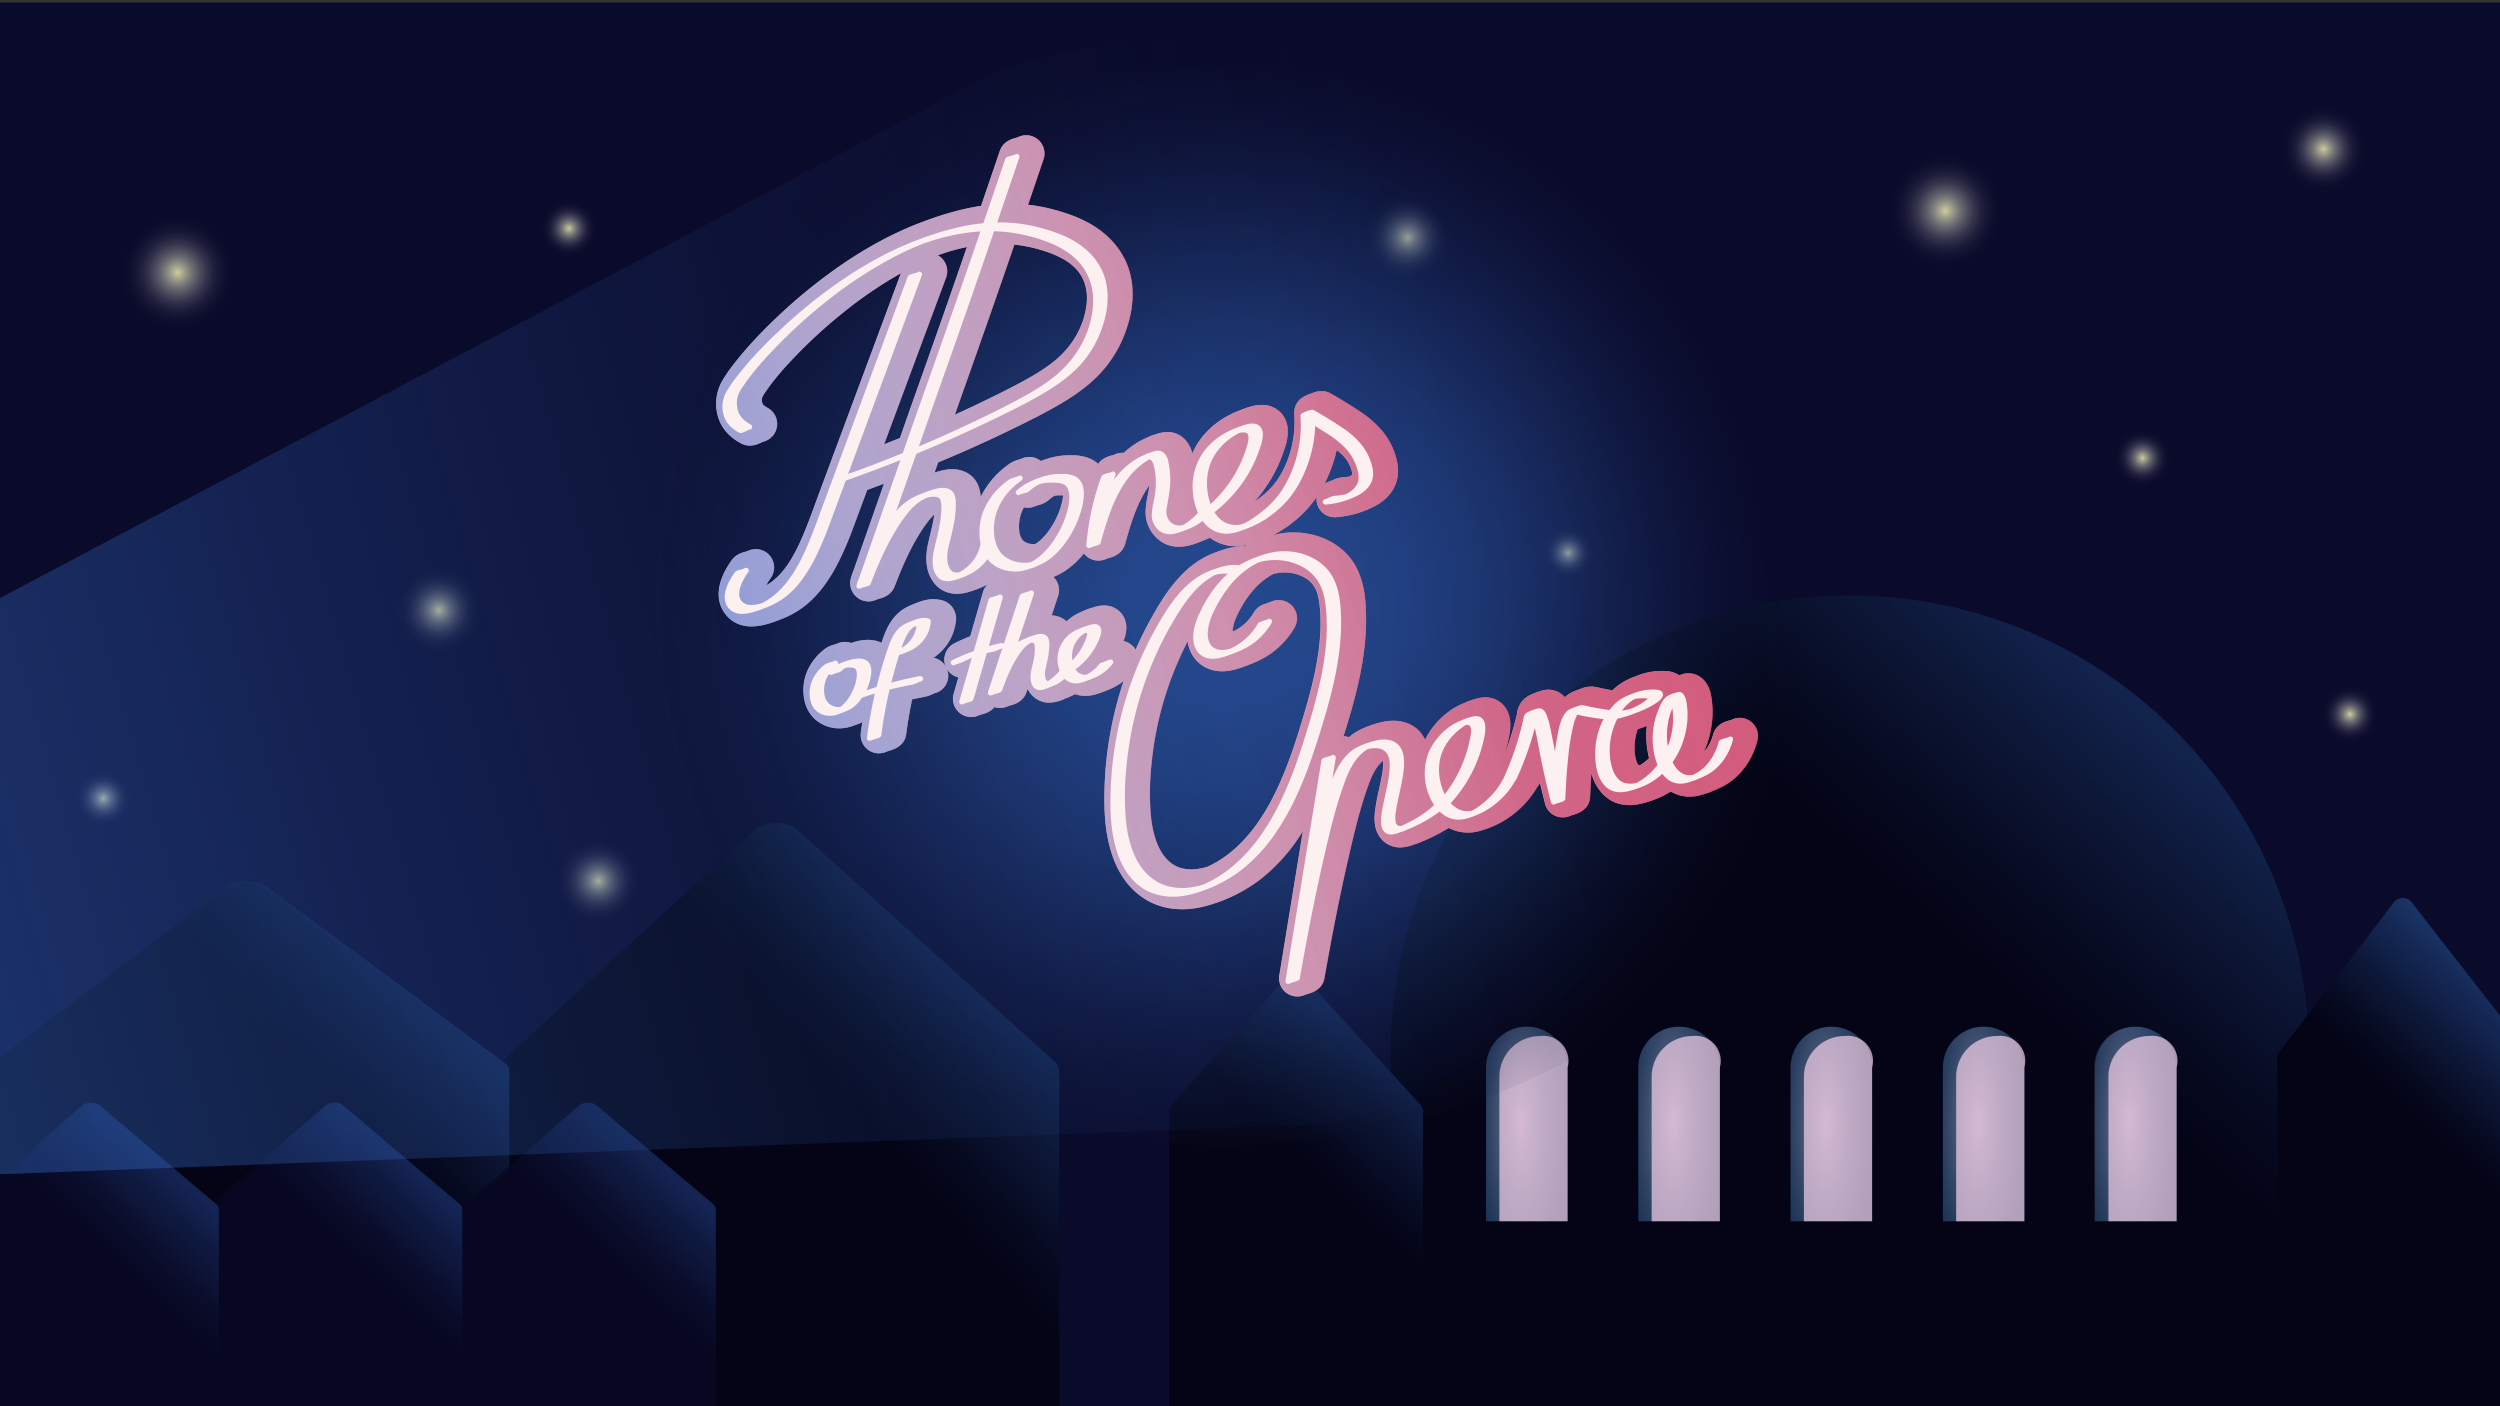 <svg id="Warstwa_1" data-name="Warstwa 1" xmlns="http://www.w3.org/2000/svg" xmlns:xlink="http://www.w3.org/1999/xlink" viewBox="0 0 1920 1080"><rect x="0" y="0" width="1920" height="1080" fill="#333333" stroke="none"/><defs><style>.cls-1{fill:none;}.cls-2{clip-path:url(#clip-path);}.cls-3{fill:#0a0a2b;}.cls-4{fill:#040416;}.cls-11,.cls-12,.cls-13,.cls-32,.cls-35,.cls-5,.cls-6,.cls-7,.cls-8,.cls-9{opacity:0.7;}.cls-5{fill:url(#Gradient_bez_nazwy_3);}.cls-6{fill:url(#Gradient_bez_nazwy_5);}.cls-7{fill:url(#Gradient_bez_nazwy_4);}.cls-8{fill:url(#Gradient_bez_nazwy_4-2);}.cls-9{fill:url(#Gradient_bez_nazwy_5-2);}.cls-10{fill:#070721;}.cls-11{fill:url(#Gradient_bez_nazwy_6);}.cls-12{fill:url(#Gradient_bez_nazwy_6-2);}.cls-13{fill:url(#Gradient_bez_nazwy_6-3);}.cls-14{fill:#2a669b;opacity:0.36;}.cls-15,.cls-16,.cls-17,.cls-18,.cls-19,.cls-21,.cls-22,.cls-23,.cls-24,.cls-25,.cls-26,.cls-27,.cls-28,.cls-29,.cls-30,.cls-31{opacity:0.8;}.cls-15{fill:url(#Gradient_bez_nazwy_43);}.cls-16{fill:url(#Gradient_bez_nazwy_43-2);}.cls-17{fill:url(#Gradient_bez_nazwy_43-3);}.cls-18{fill:url(#Gradient_bez_nazwy_43-4);}.cls-19{fill:url(#Gradient_bez_nazwy_43-5);}.cls-20{fill:#f4d0e9;opacity:0.7;}.cls-21{fill:url(#Gradient_bez_nazwy_32);}.cls-22{fill:url(#Gradient_bez_nazwy_262);}.cls-23{fill:url(#Gradient_bez_nazwy_262-2);}.cls-24{fill:url(#Gradient_bez_nazwy_262-3);}.cls-25{fill:url(#Gradient_bez_nazwy_262-4);}.cls-26{fill:url(#Gradient_bez_nazwy_262-5);}.cls-27{fill:url(#Gradient_bez_nazwy_262-6);}.cls-28{fill:url(#Gradient_bez_nazwy_262-7);}.cls-29{fill:url(#Gradient_bez_nazwy_262-8);}.cls-30{fill:url(#Gradient_bez_nazwy_262-9);}.cls-31{fill:url(#Gradient_bez_nazwy_262-10);}.cls-32{fill:url(#Gradient_bez_nazwy_15);}.cls-33{fill:url(#Gradient_bez_nazwy_29);}.cls-34{fill:#efbfbf;}.cls-36{fill:url(#Gradient_bez_nazwy_101);}.cls-37{fill:url(#Gradient_bez_nazwy_101-2);}.cls-38{fill:url(#Gradient_bez_nazwy_7);}.cls-39{fill:url(#Gradient_bez_nazwy_110);}.cls-40{fill:url(#Gradient_bez_nazwy_110-2);}.cls-41{fill:url(#Gradient_bez_nazwy_110-3);}.cls-42{fill:#fcf0f0;}</style><clipPath id="clip-path"><rect class="cls-1" width="1920" height="1080"/></clipPath><linearGradient id="Gradient_bez_nazwy_3" x1="1847.65" y1="399.37" x2="1380.91" y2="928.1" gradientUnits="userSpaceOnUse"><stop offset="0" stop-color="#3d80ea" stop-opacity="0.8"/><stop offset="0.07" stop-color="#356fcd" stop-opacity="0.83"/><stop offset="0.28" stop-color="#20417f" stop-opacity="0.9"/><stop offset="0.46" stop-color="#112046" stop-opacity="0.95"/><stop offset="0.59" stop-color="#070c23" stop-opacity="0.99"/><stop offset="0.67" stop-color="#040416"/></linearGradient><linearGradient id="Gradient_bez_nazwy_5" x1="895.57" y1="691.23" x2="570.02" y2="974.13" gradientUnits="userSpaceOnUse"><stop offset="0.04" stop-color="#3d80ea" stop-opacity="0.8"/><stop offset="0.11" stop-color="#356fcd" stop-opacity="0.83"/><stop offset="0.3" stop-color="#20417f" stop-opacity="0.9"/><stop offset="0.46" stop-color="#112046" stop-opacity="0.95"/><stop offset="0.58" stop-color="#070c23" stop-opacity="0.99"/><stop offset="0.66" stop-color="#040416"/></linearGradient><linearGradient id="Gradient_bez_nazwy_4" x1="2005.02" y1="771.49" x2="1832.51" y2="952.17" gradientUnits="userSpaceOnUse"><stop offset="0" stop-color="#3d80ea" stop-opacity="0.8"/><stop offset="0.07" stop-color="#356fcd" stop-opacity="0.83"/><stop offset="0.27" stop-color="#20417f" stop-opacity="0.9"/><stop offset="0.44" stop-color="#112046" stop-opacity="0.95"/><stop offset="0.58" stop-color="#070c23" stop-opacity="0.99"/><stop offset="0.66" stop-color="#040416"/></linearGradient><linearGradient id="Gradient_bez_nazwy_4-2" x1="1173.25" y1="780.46" x2="966.7" y2="996.8" xlink:href="#Gradient_bez_nazwy_4"/><linearGradient id="Gradient_bez_nazwy_5-2" x1="451.85" y1="696.41" x2="168.65" y2="942.5" xlink:href="#Gradient_bez_nazwy_5"/><linearGradient id="Gradient_bez_nazwy_6" x1="601.32" y1="862.72" x2="426.65" y2="1045.67" gradientUnits="userSpaceOnUse"><stop offset="0" stop-color="#3d80ea" stop-opacity="0.8"/><stop offset="0.04" stop-color="#3977db" stop-opacity="0.82"/><stop offset="0.25" stop-color="#24478c" stop-opacity="0.89"/><stop offset="0.43" stop-color="#142452" stop-opacity="0.95"/><stop offset="0.57" stop-color="#0b0f2e" stop-opacity="0.99"/><stop offset="0.66" stop-color="#070721"/></linearGradient><linearGradient id="Gradient_bez_nazwy_6-2" x1="406.59" y1="862.72" x2="231.91" y2="1045.67" xlink:href="#Gradient_bez_nazwy_6"/><linearGradient id="Gradient_bez_nazwy_6-3" x1="219.62" y1="862.72" x2="44.95" y2="1045.67" xlink:href="#Gradient_bez_nazwy_6"/><radialGradient id="Gradient_bez_nazwy_43" cx="1635.23" cy="862.88" r="49.41" gradientTransform="translate(0 -2062.71) scale(1 3.39)" gradientUnits="userSpaceOnUse"><stop offset="0" stop-color="#f4d0e9" stop-opacity="0.7"/><stop offset="0.12" stop-color="#d8c1de" stop-opacity="0.6"/><stop offset="0.55" stop-color="#7b90ba" stop-opacity="0.28"/><stop offset="0.85" stop-color="#4072a4" stop-opacity="0.08"/><stop offset="1" stop-color="#2a669b" stop-opacity="0"/></radialGradient><radialGradient id="Gradient_bez_nazwy_43-2" cx="1519.1" cy="862.88" r="49.41" xlink:href="#Gradient_bez_nazwy_43"/><radialGradient id="Gradient_bez_nazwy_43-3" cx="1402.04" cy="862.88" r="49.41" xlink:href="#Gradient_bez_nazwy_43"/><radialGradient id="Gradient_bez_nazwy_43-4" cx="1285.1" cy="862.88" r="49.41" xlink:href="#Gradient_bez_nazwy_43"/><radialGradient id="Gradient_bez_nazwy_43-5" cx="1168.17" cy="862.88" r="49.41" xlink:href="#Gradient_bez_nazwy_43"/><radialGradient id="Gradient_bez_nazwy_32" cx="1494.07" cy="161.89" r="45.74" gradientUnits="userSpaceOnUse"><stop offset="0" stop-color="#ffffb7"/><stop offset="0.05" stop-color="#ffffbf" stop-opacity="0.89"/><stop offset="0.15" stop-color="#ffffce" stop-opacity="0.69"/><stop offset="0.26" stop-color="#ffffdb" stop-opacity="0.5"/><stop offset="0.37" stop-color="#ffffe6" stop-opacity="0.35"/><stop offset="0.48" stop-color="#ffffef" stop-opacity="0.22"/><stop offset="0.6" stop-color="#fffff6" stop-opacity="0.12"/><stop offset="0.72" stop-color="#fffffb" stop-opacity="0.05"/><stop offset="0.85" stop-color="#fffffe" stop-opacity="0.01"/><stop offset="1" stop-color="#fff" stop-opacity="0"/></radialGradient><radialGradient id="Gradient_bez_nazwy_262" cx="1204.34" cy="424.52" r="20.48" xlink:href="#Gradient_bez_nazwy_32"/><radialGradient id="Gradient_bez_nazwy_262-2" cx="136.45" cy="209.35" r="45.74" xlink:href="#Gradient_bez_nazwy_32"/><radialGradient id="Gradient_bez_nazwy_262-3" cx="1645.47" cy="351.72" r="22.47" xlink:href="#Gradient_bez_nazwy_32"/><radialGradient id="Gradient_bez_nazwy_262-4" cx="436.99" cy="175.45" r="22.47" xlink:href="#Gradient_bez_nazwy_32"/><radialGradient id="Gradient_bez_nazwy_262-5" cx="1804.79" cy="548.56" r="22.47" xlink:href="#Gradient_bez_nazwy_32"/><radialGradient id="Gradient_bez_nazwy_262-6" cx="79.36" cy="613.2" r="22.47" xlink:href="#Gradient_bez_nazwy_32"/><radialGradient id="Gradient_bez_nazwy_262-7" cx="1784.45" cy="114.42" r="34.03" xlink:href="#Gradient_bez_nazwy_32"/><radialGradient id="Gradient_bez_nazwy_262-8" cx="459.46" cy="676.48" r="34.03" xlink:href="#Gradient_bez_nazwy_32"/><radialGradient id="Gradient_bez_nazwy_262-9" cx="1081.06" cy="182.47" r="34.03" xlink:href="#Gradient_bez_nazwy_32"/><radialGradient id="Gradient_bez_nazwy_262-10" cx="336.99" cy="468.64" r="34.03" xlink:href="#Gradient_bez_nazwy_32"/><radialGradient id="Gradient_bez_nazwy_15" cx="941.09" cy="464.58" r="453.41" gradientUnits="userSpaceOnUse"><stop offset="0" stop-color="#3d80ea" stop-opacity="0.8"/><stop offset="0.16" stop-color="#3c7ee6" stop-opacity="0.78"/><stop offset="0.31" stop-color="#3876d9" stop-opacity="0.74"/><stop offset="0.45" stop-color="#336ac4" stop-opacity="0.66"/><stop offset="0.59" stop-color="#2b58a6" stop-opacity="0.54"/><stop offset="0.72" stop-color="#204280" stop-opacity="0.4"/><stop offset="0.86" stop-color="#142651" stop-opacity="0.22"/><stop offset="0.99" stop-color="#05061a" stop-opacity="0.02"/><stop offset="1" stop-color="#040416" stop-opacity="0"/></radialGradient><linearGradient id="Gradient_bez_nazwy_29" x1="-172.67" y1="762.01" x2="1233.36" y2="361.97" gradientUnits="userSpaceOnUse"><stop offset="0" stop-color="#3d80ea" stop-opacity="0.4"/><stop offset="0.26" stop-color="#3165bc" stop-opacity="0.31"/><stop offset="0.81" stop-color="#101f44" stop-opacity="0.09"/><stop offset="1" stop-color="#040416" stop-opacity="0"/></linearGradient><linearGradient id="Gradient_bez_nazwy_101" x1="1315.37" y1="587.86" x2="1315.37" y2="587.86" gradientTransform="translate(-36 90.86) rotate(-5.36)" gradientUnits="userSpaceOnUse"><stop offset="0" stop-color="#c72f5e" stop-opacity="0.8"/><stop offset="0.08" stop-color="#cd426c" stop-opacity="0.72"/><stop offset="0.4" stop-color="#e188a0" stop-opacity="0.41"/><stop offset="0.67" stop-color="#f0bcc6" stop-opacity="0.19"/><stop offset="0.88" stop-color="#f9dbdd" stop-opacity="0.05"/><stop offset="1" stop-color="#fce7e6" stop-opacity="0"/></linearGradient><linearGradient id="Gradient_bez_nazwy_101-2" x1="972.95" y1="766.77" x2="972.96" y2="766.77" xlink:href="#Gradient_bez_nazwy_101"/><linearGradient id="Gradient_bez_nazwy_7" x1="1137.44" y1="369.41" x2="374.83" y2="554.54" gradientTransform="translate(-36 90.86) rotate(-5.36)" gradientUnits="userSpaceOnUse"><stop offset="0.05" stop-color="#c72f5e"/><stop offset="0.17" stop-color="#cc406b" stop-opacity="0.91"/><stop offset="0.42" stop-color="#d96d8c" stop-opacity="0.66"/><stop offset="0.77" stop-color="#eeb5c1" stop-opacity="0.27"/><stop offset="1" stop-color="#fce7e6" stop-opacity="0"/></linearGradient><linearGradient id="Gradient_bez_nazwy_110" x1="1315.31" y1="587.86" x2="1315.32" y2="587.86" gradientTransform="translate(-36 90.86) rotate(-5.36)" gradientUnits="userSpaceOnUse"><stop offset="0" stop-color="#3d80ea" stop-opacity="0.8"/><stop offset="0.19" stop-color="#6097ee" stop-opacity="0.61"/><stop offset="0.47" stop-color="#91b7f4" stop-opacity="0.35"/><stop offset="0.71" stop-color="#b4cef8" stop-opacity="0.16"/><stop offset="0.89" stop-color="#caddfb" stop-opacity="0.04"/><stop offset="1" stop-color="#d2e2fc" stop-opacity="0"/></linearGradient><linearGradient id="Gradient_bez_nazwy_110-2" x1="972.9" y1="766.77" x2="972.91" y2="766.77" xlink:href="#Gradient_bez_nazwy_110"/><linearGradient id="Gradient_bez_nazwy_110-3" x1="549.69" y1="503.24" x2="1316.62" y2="336.9" xlink:href="#Gradient_bez_nazwy_110"/></defs><g class="cls-2"><rect class="cls-3" y="1.93" width="1920" height="1078.07"/><path class="cls-4" d="M1420.71,457.29h0a352.63,352.63,0,0,1,352.63,352.63v278.95a0,0,0,0,1,0,0H1068.08a0,0,0,0,1,0,0V809.92A352.63,352.63,0,0,1,1420.71,457.29Z"/><path class="cls-5" d="M1420.71,457.29h0a352.63,352.63,0,0,1,352.63,352.63v278.95a0,0,0,0,1,0,0H1068.08a0,0,0,0,1,0,0V809.92A352.63,352.63,0,0,1,1420.71,457.29Z"/><path class="cls-4" d="M1092.64,1088.87H897.9V853.77a8.24,8.24,0,0,1,2.14-5.5l87.4-97.66a9.59,9.59,0,0,1,14-.05l89,97.69a8.28,8.28,0,0,1,2.19,5.56Z"/><path class="cls-4" d="M813.42,1091.13H382.12V822.53c0-3.12,1.68-6.14,4.73-8.53L580.43,636.56c8.07-6.31,22.87-6.35,31-.09L808.57,814c3.13,2.4,4.85,5.46,4.85,8.62Z"/><path class="cls-6" d="M813.42,1091.13H382.12V822.53c0-3.12,1.68-6.14,4.73-8.53L580.43,636.56c8.07-6.31,22.87-6.35,31-.09L808.57,814c3.13,2.4,4.85,5.46,4.85,8.62Z"/><path class="cls-4" d="M391.55,1088.87H-9.22v-265c0-2.75,1.56-5.43,4.4-7.54L175.06,682.43c7.49-5.58,21.24-5.62,28.82-.08L387,816.28c2.91,2.13,4.51,4.83,4.51,7.62Z"/><path class="cls-4" d="M1943.52,1088.87H1748.78v-275a10.61,10.61,0,0,1,2.14-6.44l87.4-114.23a8.67,8.67,0,0,1,14-.06l89,114.27a10.64,10.64,0,0,1,2.19,6.51Z"/><path class="cls-7" d="M1943.52,1088.87H1748.78v-275a10.61,10.61,0,0,1,2.14-6.44l87.4-114.23a8.67,8.67,0,0,1,14-.06l89,114.27a10.64,10.64,0,0,1,2.19,6.51Z"/><path class="cls-8" d="M1092.87,1088.87H898.13V853.77a8.24,8.24,0,0,1,2.14-5.5l87.4-97.66a9.59,9.59,0,0,1,14-.05l89,97.69a8.28,8.28,0,0,1,2.19,5.56Z"/><path class="cls-9" d="M391.1,1027.3H-9.55V822.15c0-2.38,1.55-4.69,4.4-6.51L174.67,680.12c7.49-4.83,21.24-4.86,28.81-.07L386.59,815.62c2.91,1.84,4.51,4.17,4.51,6.58Z"/><path class="cls-10" d="M168.08,1110.7H-26.66V931.52a5.57,5.57,0,0,1,2.14-4.2l87.4-74.43c3.65-3.1,10.33-3.12,14,0l89,74.46a5.59,5.59,0,0,1,2.19,4.24Z"/><path class="cls-10" d="M358.55,1110.7H163.82V931.52a5.55,5.55,0,0,1,2.13-4.2l87.41-74.43c3.64-3.1,10.32-3.12,14,0l89,74.46a5.56,5.56,0,0,1,2.19,4.24Z"/><path class="cls-10" d="M549.78,1110.7H355V931.52a5.57,5.57,0,0,1,2.14-4.2l87.41-74.43c3.64-3.1,10.32-3.12,14,0l89,74.46a5.59,5.59,0,0,1,2.19,4.24Z"/><path class="cls-11" d="M549.78,1110.52H355V928.91a5.66,5.66,0,0,1,2.14-4.25l87.41-75.44c3.64-3.14,10.32-3.16,14,0l89,75.47a5.69,5.69,0,0,1,2.19,4.3Z"/><path class="cls-12" d="M355,1110.52H160.31V928.91a5.65,5.65,0,0,1,2.13-4.25l87.41-75.44c3.64-3.14,10.32-3.16,14,0l89,75.47A5.66,5.66,0,0,1,355,929Z"/><path class="cls-13" d="M168.08,1110.52H-26.66V928.91a5.66,5.66,0,0,1,2.14-4.25l87.4-75.44c3.65-3.14,10.33-3.16,14,0l89,75.47a5.69,5.69,0,0,1,2.19,4.3Z"/><path class="cls-14" d="M1172.59,788.5h0a31.3,31.3,0,0,1,31.3,31.3V937.94a0,0,0,0,1,0,0h-62.61a0,0,0,0,1,0,0V819.8a31.3,31.3,0,0,1,31.3-31.3Z"/><path class="cls-14" d="M1289.53,788.5h0a31.3,31.3,0,0,1,31.3,31.3V937.94a0,0,0,0,1,0,0h-62.61a0,0,0,0,1,0,0V819.8A31.3,31.3,0,0,1,1289.53,788.5Z"/><path class="cls-14" d="M1406.47,788.5h0a31.3,31.3,0,0,1,31.3,31.3V937.94a0,0,0,0,1,0,0h-62.61a0,0,0,0,1,0,0V819.8a31.3,31.3,0,0,1,31.3-31.3Z"/><path class="cls-14" d="M1523.4,788.5h0a31.3,31.3,0,0,1,31.3,31.3V937.94a0,0,0,0,1,0,0H1492.1a0,0,0,0,1,0,0V819.8A31.3,31.3,0,0,1,1523.4,788.5Z"/><path class="cls-14" d="M1640.34,788.5h0a31.3,31.3,0,0,1,31.3,31.3V937.94a0,0,0,0,1,0,0H1609a0,0,0,0,1,0,0V819.8A31.3,31.3,0,0,1,1640.34,788.5Z"/><path class="cls-15" d="M1639.66,788.5h0a31.3,31.3,0,0,1,31.3,31.3V937.94a0,0,0,0,1,0,0h-62.61a0,0,0,0,1,0,0V819.8a31.3,31.3,0,0,1,31.3-31.3Z"/><path class="cls-16" d="M1523.52,788.5h0a31.3,31.3,0,0,1,31.3,31.3V937.94a0,0,0,0,1,0,0h-62.61a0,0,0,0,1,0,0V819.8A31.3,31.3,0,0,1,1523.52,788.5Z"/><path class="cls-17" d="M1406.47,788.5h0a31.3,31.3,0,0,1,31.3,31.3V937.94a0,0,0,0,1,0,0h-62.61a0,0,0,0,1,0,0V819.8A31.3,31.3,0,0,1,1406.47,788.5Z"/><path class="cls-18" d="M1289.53,788.5h0a31.3,31.3,0,0,1,31.3,31.3V937.94a0,0,0,0,1,0,0h-62.61a0,0,0,0,1,0,0V819.8A31.3,31.3,0,0,1,1289.53,788.5Z"/><path class="cls-19" d="M1172.59,788.5h0a31.3,31.3,0,0,1,31.3,31.3V937.94a0,0,0,0,1,0,0h-62.61a0,0,0,0,1,0,0V819.8a31.3,31.3,0,0,1,31.3-31.3Z"/><path class="cls-20" d="M1203.92,819.8a19.26,19.26,0,0,0-21.09-24.15h0a31.4,31.4,0,0,0-31.31,31.3v111h52.4Z"/><circle class="cls-21" cx="1494.07" cy="161.89" r="45.74"/><circle class="cls-22" cx="1204.34" cy="424.52" r="20.48"/><circle class="cls-23" cx="136.45" cy="209.35" r="45.74"/><circle class="cls-24" cx="1645.47" cy="351.72" r="22.47"/><circle class="cls-25" cx="436.99" cy="175.45" r="22.47"/><circle class="cls-26" cx="1804.79" cy="548.56" r="22.47"/><circle class="cls-27" cx="79.36" cy="613.2" r="22.47"/><circle class="cls-28" cx="1784.45" cy="114.42" r="34.03"/><circle class="cls-29" cx="459.46" cy="676.48" r="34.03"/><circle class="cls-30" cx="1081.06" cy="182.47" r="34.03"/><circle class="cls-31" cx="336.99" cy="468.64" r="34.03"/><ellipse class="cls-32" cx="941.09" cy="464.58" rx="488.68" ry="415.15"/><path class="cls-33" d="M765.6,54.53h0L-37.13,478.88V903.21l1060.09-40c230.54-65.3,363.45-305,303.32-523.75C1262.9,108.93,1004.12-29.4,765.6,54.53Z"/><path class="cls-20" d="M1671.66,819.8a19.26,19.26,0,0,0-21.09-24.15h0a31.4,31.4,0,0,0-31.3,31.3v111h52.39Z"/><path class="cls-20" d="M1554.73,819.8a19.26,19.26,0,0,0-21.09-24.15h0a31.4,31.4,0,0,0-31.31,31.3v111h52.4Z"/><path class="cls-20" d="M1437.79,819.8a19.26,19.26,0,0,0-21.09-24.15h0a31.39,31.39,0,0,0-31.3,31.3v111h52.39Z"/><path class="cls-20" d="M1320.85,819.8a19.26,19.26,0,0,0-21.09-24.15h0a31.4,31.4,0,0,0-31.3,31.3v111h52.39Z"/></g><polygon class="cls-34" points="1328.38 553.25 1328.37 553.25 1328.37 553.25 1328.38 553.25"/><path class="cls-34" d="M1004.18,763.37h0Z"/><path class="cls-34" d="M1339.66,551.8a14,14,0,0,0-9.82,1l-.51.15c-.36.1-.68.2-.94.29h0l-.65.22.65-.22-.23.07c-3.13.87-10.48,2.94-12.61,11.1a32,32,0,0,1-4.54,10,26,26,0,0,1-2.43,3,75.85,75.85,0,0,0,6.28-24,67.35,67.35,0,0,0-.43-16.81l0-.27c-.57-3.61-1.64-10.35-7.15-15.22a15.8,15.8,0,0,0-13.24-3.78,13.7,13.7,0,0,0-2.54.64l-.8.27-1.12.36a20.62,20.62,0,0,0-11-3.26,51.63,51.63,0,0,0-20.53,3.31c-5.77,2.12-11.87,4.6-17.51,9.53-.75.65-1.47,1.33-2.19,2-3.51-.58-6.93-1.24-10.21-2l-.41-.09a22.17,22.17,0,0,0-6.78-.76,23.16,23.16,0,0,0-7.78,2,44.07,44.07,0,0,0-5.5,2.16,21.86,21.86,0,0,0-5.87,4,16.67,16.67,0,0,0-14.84-5.65,15.22,15.22,0,0,0-2.89.57,63.37,63.37,0,0,0-8.46,3.16l-.2.09-.48.25a18,18,0,0,0-6.23,5,20,20,0,0,0-3.69,9.18l0,.33c-1.11,4.8-2.39,9.64-3.82,14.38-1.76,5.85-3.81,11.73-6.12,17.57a111.36,111.36,0,0,0,3.22-11.6c1.37-6.15,4.2-19-4-27.49-2.57-2.68-8.25-7-17.62-5.3a55.44,55.44,0,0,0-11.92,3.87l-1.33.55a50.62,50.62,0,0,0-11,6.33,59.53,59.53,0,0,0-18,21.47,23.67,23.67,0,0,0-11.91-12c-6.92-3.25-15.27-3.49-24.78-.71a79,79,0,0,0-13.23,5,40.84,40.84,0,0,0-8.6,5.77,13.72,13.72,0,0,0-2.73-.73,12.67,12.67,0,0,0-1.36-.11c9.32-29.62,18-61.1,17.26-93.47h0c-.36-17-2.76-36.12-17.86-49.42-10.93-9.62-26.3-14.53-42.17-13.46a60,60,0,0,0-11.53,2,93.36,93.36,0,0,0,25.09-18.74,79.94,79.94,0,0,0,8.5-10.54,13.32,13.32,0,0,0,0,2.19A14,14,0,0,0,1026,397.22h0a77.57,77.57,0,0,0,27.94-7.57c11.64-5.43,18.8-14.77,19.65-25.61.46-5.87-.81-12.3-3.89-19.66a52.29,52.29,0,0,0-8.24-13.4A75.91,75.91,0,0,0,1046,317.13c-7.24-4.94-15.13-9.82-24.12-14.9-6.11-3.46-11.6-1.3-15.6.28a30.84,30.84,0,0,0-5.78,2.64A14.07,14.07,0,0,0,994,318.09c1.28,17.29-3.15,35.24-12.17,49.25-4.18,6.5-10.15,12.35-18.27,17.89l-.2.13q3.27-3.71,6.2-7.64a114.07,114.07,0,0,0,12.1-20.5A111,111,0,0,0,986,346l.27-.79A44.24,44.24,0,0,0,989,333c.4-8.05-2.7-13.14-5.38-16a19.59,19.59,0,0,0-14.2-6c-6.23-.08-11.6,2-15.52,3.5l-1.44.55c-12.23,4.58-22.18,11.67-29.56,21.07a54.2,54.2,0,0,0-7.18,12.18,24.15,24.15,0,0,0-5.56-10.55c-5.69-6.1-13.35-7.49-22.77-4.15-1.51.48-2.65.86-3.42,1.13a19.28,19.28,0,0,0-2.92,1.32,59.23,59.23,0,0,0-5.56,2.67A65.5,65.5,0,0,0,863,347.82a14,14,0,0,0-7.42,1.45l-.29.08c-.41.11-.78.22-1.08.32l-.24.07c-2.38.64-7.4,2-10.57,6.59a23,23,0,0,0-6.39-4.15,35,35,0,0,0-13.35-2.49,59.51,59.51,0,0,0-11.85.77,68.9,68.9,0,0,0-12.53,3.62,14.07,14.07,0,0,0-15.06-1.67c-.78.22-1.52.44-2,.63l-.37.12a21.3,21.3,0,0,0-6.4,2.92,67.22,67.22,0,0,0-22.32,25.63c-.4-5.92-2.45-15.48-12.89-19.67-7-2.82-13.9-1.52-18.45-.3-1.39.37-2.74.78-4.07,1.22l2.75-7.84c7.94-3.3,15.44-6.51,22.76-9.76,11.68-5.17,23.33-10.6,34.66-16.12,12.19-5.94,24.09-11.83,35.61-18.56,8.74-5.1,21.56-13.2,32-24.57A92.89,92.89,0,0,0,864,255.7c6.22-16.48,7.45-32.62,3.56-46.67-4.14-15-14.66-28-29.62-36.73-8-4.65-17-8.18-29.2-11.45a127.84,127.84,0,0,0-19.26-3.6q3.32-9.66,6.6-19.34,2.63-7.72,5.24-15.45a.06.06,0,0,0,0,0,14,14,0,0,0-19.59-17.06l-.35.1-1,.31-.23.07c-2.95.8-9.85,2.69-12.37,10.17q-7.12,21-14.33,42.07c-14.56,2.15-30.06,6.51-48,13.44-19.74,7.64-39.89,18.5-59.91,32.28a403.75,403.75,0,0,0-48.87,39.79c-13.53,12.86-24,24.23-33,35.8a108.67,108.67,0,0,0-9.25,13.48,35.21,35.21,0,0,0-2.33,29.18c2.73,7.59,8.63,14,17.06,18.47,6.51,3.48,12.47.72,15.33-.6l.27-.12-.59.24c.35-.13,1.07-.44,2-.86a14.05,14.05,0,0,0,3.25-26h0c-2.63-1.4-3.69-2.74-3.87-3.24a8.54,8.54,0,0,1-.24-4.65,26.83,26.83,0,0,1,2.7-4.5l.27-.4c7-10.28,15.76-19.8,23.45-27.76a383.43,383.43,0,0,1,39.88-35.83,324.62,324.62,0,0,1,40.28-27L628.16,381.18,625.65,388c-2.82,7.72-5.49,15-8.54,22.2-5.69,13.47-13.11,28.4-25,37a33.14,33.14,0,0,1-3.65,2.3,36.08,36.08,0,0,1,3.25-5.34h0A14.05,14.05,0,0,0,574,423.3c-.45.12-1,.26-1.49.44l-.12,0c-2.29.59-7,1.82-10.37,6.38-11.49,15.76-13.27,30.92-4.9,41.58,6.51,8.29,15.3,10,23.43,9.2,7.18-.67,13.84-3.25,17.93-4.83l1.52-.59a69.08,69.08,0,0,0,26.22-17.67c6.39-6.86,12.12-15.31,17.52-25.83a256.76,256.76,0,0,0,11.73-27.43L666,376.22q6.48-2.34,12.86-4.72L655.5,438.1c-.09.25-.2.5-.3.76a31.32,31.32,0,0,0-1.54,4.51c-.14.43-.28.92-.4,1.46A14.05,14.05,0,0,0,671.87,461l2.49-.93.32-.1.2-.05c2.84-.77,9.49-2.56,12.2-9.66,6-15.6,13.57-33.55,24.6-48.46a47.48,47.48,0,0,1,5.88-6.75c-.7,5.08-1.94,10.25-3.23,15.66-.49,2-1,4.08-1.45,6.14-3.13,13.78-1.22,24.63,5.68,32.25,5.87,6.48,14.94,8.55,24.86,5.66a75.81,75.81,0,0,0,15.07-6,13.83,13.83,0,0,0-3.65,6.18l-9.7,33.7c-3.9,1.54-8,3.32-12.17,5.42a14.11,14.11,0,0,0-6.84,17.57,14.08,14.08,0,0,0-9.2-6.5,39.61,39.61,0,0,0,9.63-9.14,38.18,38.18,0,0,0,7.26-17.27,15.36,15.36,0,0,0-2.8-12.81,15.05,15.05,0,0,0-9.4-5.25,25.78,25.78,0,0,0-7.15-.39,34.21,34.21,0,0,0-9.2,2.3l-.54.2c-5.37,2-12.06,4.41-17.63,10.89-4.67,5.42-7.19,11.57-9.22,17.4-.3.85-.6,1.71-.89,2.58-5.58-2.61-12.8-3-20.6-.66l-2.73.84a14,14,0,0,0-11,.63c-.7.2-1.37.4-1.95.6l-.29.09a20.46,20.46,0,0,0-7,3.31c-10.28,7.82-16.26,19.08-16.43,30.87-.17,12.24,4.81,19.34,9,23.14A28.17,28.17,0,0,0,649.14,559a36,36,0,0,0,6.93-1.91c1.24-.44,3.69-1.36,5.16-2l1-.42q-.6,4-1.13,8.05h0a14,14,0,0,0,12.13,15.74,13.68,13.68,0,0,0,3.13,0,14,14,0,0,0,4.84-1.36l.85-.26.79-.25.26-.08c3.19-1,11.66-3.46,12.84-12.82,1.14-8.86,2.66-17.76,4.52-26.58,3.07-.68,6.15-1.3,9.2-1.86a27.62,27.62,0,0,0,7-2.4l.68-.32a13.93,13.93,0,0,0,9.89-18.75,14,14,0,0,0,8.79,6.47l-3.58,12.46a14,14,0,0,0,19.77,16.45l.45-.13c.37-.1.7-.21,1-.29l.24-.07c2.25-.63,6.71-1.88,9.83-5.62a14,14,0,0,0,5.57.61,13.66,13.66,0,0,0,3.58-.82l2.49-.92.31-.1.21-.06c2.91-.79,9.73-2.64,12.32-10l1-2.67a19.7,19.7,0,0,0,3.41,4.9,18,18,0,0,0,13.34,5.63,30.66,30.66,0,0,0,11.82-3c.44-.19.87-.37,1.29-.53s.85-.33,1.25-.51h0a45.93,45.93,0,0,0,5.22-2.5,25.06,25.06,0,0,0,13,.85,45.18,45.18,0,0,0,7.1-2.08,36.92,36.92,0,0,0,4.78-1.84,46.72,46.72,0,0,0,12.53-7,285.88,285.88,0,0,0-14.78,87c-.14,11.59.25,26.82,4.52,41.93,4.63,16.41,12.7,28.77,24,36.74C887.07,696.19,900,699.35,914,698a74.52,74.52,0,0,0,13.69-2.64A119.93,119.93,0,0,0,968,675.27a137.29,137.29,0,0,0,28.4-30.53c1.45-2.09,2.83-4.22,4.17-6.35L982.5,749a14,14,0,0,0,15.18,16.24,13.88,13.88,0,0,0,3.57-.81l2.46-.91.45-.15h0l.34-.12.24-.09-.58.2.2-.05c3.07-.9,11.24-3.27,12.78-12.21,6.28-35.68,12.11-65,18.37-92.12,4.11-17.86,8.77-38.11,15.53-56.5,2.27-6.18,5.57-13.81,10.91-18l0,0,.35,0a40.31,40.31,0,0,1-.51,7.8c-.6,4.36-1.58,8.82-2.62,13.53-1,4.42-2,9-2.71,13.77-.85,5.45-2.6,16.79,4.47,24.86a18.88,18.88,0,0,0,14.86,6.37,30.76,30.76,0,0,0,10.56-2.42l.12,0a30.79,30.79,0,0,0,5.27-2c2.36-.93,4.27-1.75,6.1-2.62a148.49,148.49,0,0,0,14.75-7.94,32.21,32.21,0,0,0,24.12,2.21,73,73,0,0,0,43.73-33.43,15,15,0,0,0,2-3.13c.06-.15.13-.3.2-.44q1.86,8,3.94,16.15a14.05,14.05,0,0,0,18.5,9.67l2.07-.77c4.46-1.31,13.57-4,14-14.35.23-5.25.55-11.46,1-18.08a37,37,0,0,0,8.61,15.94c13.66,14.41,32.14,7.36,41,4a60.34,60.34,0,0,0,11.38-5.79c7.19,4.37,15.91,5.18,24.75,2.26l1.65-.56a26.33,26.33,0,0,0,5.9-2.14,65.75,65.75,0,0,0,10.09-4.83c9.42-5.64,16.84-14.56,21.45-25.78a61.24,61.24,0,0,0,2.57-7.64v0h0A14,14,0,0,0,1339.66,551.8ZM682.88,576.66l.61-.21ZM1325,556.78c-.27.36-.53.73-.77,1.11A12.83,12.83,0,0,1,1325,556.78Zm-.89,1.32c-.2.33-.39.65-.56,1C1323.71,558.75,1323.89,558.42,1324.09,558.1Zm-.77,1.47c-.12.27-.25.53-.35.81C1323.07,560.1,1323.2,559.84,1323.32,559.57Zm-58.18,16.21q.52,3.4,1.31,6.54a38.8,38.8,0,0,1-5.71,4.59c-.35.23-.7.45-1,.65a7.5,7.5,0,0,1-1.43,0,8.75,8.75,0,0,1-1.52-2.94c-2.4-7.11-2-16.41.94-24.68,2.44-.72,4.78-1.55,7-2.37A71.48,71.48,0,0,0,1265.14,575.78ZM1093,612c.1.27.2.54.31.8l-.57.4C1092.87,612.82,1093,612.42,1093,612ZM862.73,492.42c1.62-4.09,4.44-12.64-.72-20.19a16.87,16.87,0,0,0-14.55-7.2,27,27,0,0,0-8.5,1.68,35.13,35.13,0,0,0-7,2.56c-.9.36-1.79.74-2.68,1.15a39.08,39.08,0,0,0-10.2,6.8,17.55,17.55,0,0,0-3.45-2.41,18.6,18.6,0,0,0-8-2.19l4.94-15A14,14,0,0,0,809,443.11a53.61,53.61,0,0,0,7.81-3.95A63.9,63.9,0,0,0,832.4,425a13.84,13.84,0,0,0,2.68,2.67,14,14,0,0,0,13.38,2l2.38-.88.48-.16.18-.05c3.09-.86,10.31-2.87,12.55-10.87,3.93-14,9-31.93,18.59-44.81,0,.16,0,.32,0,.47-.19,2-.64,4.35-1.12,6.8a77.16,77.16,0,0,0-1.72,12.33A27.27,27.27,0,0,0,891.9,416c10.9,7.08,22.39,2.9,28.77.53.63-.22,1.48-.52,2.45-1v0c1.74-.67,3.79-1.51,6-2.6a33.45,33.45,0,0,0,19.83,6.58,39.5,39.5,0,0,0,9.28-1.14c-.72.36-1.43.72-2.12,1.1-8.74-.14-16.27,2.39-23.28,5.05a66.72,66.72,0,0,0-20.91,12.75c-12.73,11.37-21.21,25.7-28.16,38.24q-6.36,11.46-11.61,23.45a14,14,0,0,0-9.4-6.62Zm7.32,5.46a14,14,0,0,0-5-4,14.15,14.15,0,0,0-2.57-.94v0A14,14,0,0,1,870.05,497.88Zm62.77,165c-1.2.67-2.39,1.29-3.52,1.84-.71.35-1.42.68-2.1,1l-.05,0-.39.11q-1,.3-2,.54c-1.37.34-2.75.62-4.08.83a32.33,32.33,0,0,1-13.75-.55c-8.94-2.54-14-10.07-16.24-14.34-3.78-7.24-6.09-16.31-7.07-27.74a208.79,208.79,0,0,1,.62-37.36,257.7,257.7,0,0,1,19.51-77q3.81-9,8.31-17.61c1.3,8.15,5.44,14.82,11.92,18.89,11.94,7.51,25,2.76,31.35.47,6.88-2.49,14.84-5.62,22.13-11.14A63.9,63.9,0,0,0,994.15,482v0a14.05,14.05,0,0,0-18.48-19.61c-.92.25-1.66.49-2,.63l-2.17.81a14.59,14.59,0,0,0-8.58,6.62,36,36,0,0,1-14.82,14l-.06,0c-.5.13-1,.24-1.34.3h0a19.44,19.44,0,0,1,.62-4.77c1-4.31,3.35-8.83,5.68-13.07a78.91,78.91,0,0,1,9.19-13.4,55.17,55.17,0,0,1,10.94-9.89,44.16,44.16,0,0,1,5.2-3c.77-.18,1.56-.34,2.37-.47,7.81-1.29,15.78.08,21.86,3.8a20.58,20.58,0,0,1,6.79,6.54c2.05,3.29,3.34,7.71,4.05,13.92,3.19,27.88-3.94,57.21-12.12,84.75-7.77,26.18-15.17,47.69-26,67.59C963.51,638.26,949.25,653.77,932.82,662.89ZM852,428.4a6.08,6.08,0,0,1-.58.2Zm-56.35-39.94c.49-.13,1.1-.3,1.76-.54l.21-.05a19,19,0,0,0,8.12-4.14,24.85,24.85,0,0,1,4.15-3,23.14,23.14,0,0,1,3.76-.34h.45c.66,0,1.52,0,2.35,0a32.7,32.7,0,0,1-1.17,6.69,60.91,60.91,0,0,1-6.74,15.83,49,49,0,0,1-10.7,13,25.15,25.15,0,0,1-2.91,2h-.21c-3.26.13-7.51-.72-9.66-3.47-2.41-3.07-2.66-8.36-2.45-12.26a29.16,29.16,0,0,1,3.74-12.53A14,14,0,0,0,795.61,388.46Zm226-18.87a13.9,13.9,0,0,0-4.51,2.05q2.21-4.33,4.12-9.11a112.68,112.68,0,0,0,5.33-17c1.2,1,2.3,1.92,3.33,2.89a27.53,27.53,0,0,1,7.34,10.52c1.19,3.4,1.39,4.81,1.38,5.36a1.6,1.6,0,0,1-.26.33,8.07,8.07,0,0,1-1.8,1.32l-.4.08a39,39,0,0,1-5,.58,20.23,20.23,0,0,0-7.4,2.05l-.3.13C1022.77,369.05,1022.13,369.35,1021.63,369.59ZM854.18,349.68c-.31.09-.54.18-.7.23A7.18,7.18,0,0,1,854.18,349.68ZM743.94,288.31q7.23-20.42,14.41-40.85c6.34-18.13,13-37.28,20.65-59.61a113.54,113.54,0,0,1,26,5.94c9.38,3.33,16.33,7.44,21.25,12.57,6.28,6.54,9.25,15.77,8.36,26-1.45,16.64-10.23,32.78-24.08,44.28-8.89,7.36-19.26,13.22-29.16,18.46C772.11,300,762,305,749.43,311q-8,3.79-16.15,7.5Q738.59,303.38,743.94,288.31Zm-17.41-75.09a14.06,14.06,0,0,0-6.3-17.15l.43-.17c1-.31,1.91-.64,2.87-1,1.19-.41,2.39-.82,3.6-1.19a155.63,155.63,0,0,1,15.43-4c-4.74,13.74-9.25,26.77-13.66,39.41-7.5,21.52-15.23,43.38-22.72,64.52l-6.73,19q-3.78,10.72-7.53,21.46l-.8,2.3c-4.12,1.66-8.19,3.26-12.17,4.81Zm53.82-107.44-.69.23C779.81,106,780.05,105.87,780.35,105.78ZM674.72,459.94l.65-.22C675.21,459.78,675,459.86,674.72,459.94Zm78.93,88.86.65-.22A6.77,6.77,0,0,1,753.65,548.8Zm117.73-48.9c.07.13.15.25.21.38h0C871.52,500.16,871.45,500,871.38,499.9Zm-.9-1.45q.22.32.42.63Q870.71,498.77,870.48,498.45Z"/><g class="cls-35"><polygon class="cls-36" points="1328.56 553.23 1328.55 553.23 1328.55 553.23 1328.56 553.23"/><path class="cls-37" d="M1004.35,763.35h0Z"/><path class="cls-38" d="M1339.84,551.78a14,14,0,0,0-9.82,1l-.52.15-.94.29h0l-.65.22.65-.22-.23.07c-3.13.88-10.48,2.94-12.61,11.11a32.05,32.05,0,0,1-4.54,10,25.21,25.21,0,0,1-2.43,3,76.05,76.05,0,0,0,6.28-24,67.83,67.83,0,0,0-.43-16.81l0-.26c-.58-3.62-1.65-10.36-7.15-15.23a15.78,15.78,0,0,0-13.25-3.77,14.62,14.62,0,0,0-2.53.63l-.8.27c-.36.13-.73.24-1.12.36a20.53,20.53,0,0,0-11-3.25,51.52,51.52,0,0,0-20.54,3.3c-5.76,2.12-11.86,4.6-17.51,9.53-.74.65-1.47,1.33-2.18,2-3.51-.58-6.93-1.24-10.21-2l-.41-.1a22.22,22.22,0,0,0-6.78-.76,23.59,23.59,0,0,0-7.78,2,44.07,44.07,0,0,0-5.5,2.16,22.09,22.09,0,0,0-5.87,4,16.7,16.7,0,0,0-14.84-5.65,14.51,14.51,0,0,0-2.89.58,63.14,63.14,0,0,0-8.46,3.15l-.2.1-.48.24a18,18,0,0,0-6.23,5,20,20,0,0,0-3.69,9.17l-.05.33c-1.11,4.8-2.39,9.64-3.82,14.39-1.77,5.85-3.81,11.72-6.12,17.56a111.36,111.36,0,0,0,3.22-11.6c1.36-6.15,4.2-19-4-27.48-2.57-2.68-8.26-7-17.62-5.3a56,56,0,0,0-11.92,3.86l-1.33.55a50.26,50.26,0,0,0-11,6.34,59.5,59.5,0,0,0-18,21.46,23.79,23.79,0,0,0-11.91-12c-6.92-3.25-15.27-3.48-24.78-.71a79,79,0,0,0-13.23,5,41.16,41.16,0,0,0-8.61,5.77,14.13,14.13,0,0,0-2.72-.73c-.46-.07-.91-.08-1.37-.11,9.33-29.62,18-61.1,17.27-93.47h0c-.36-17-2.76-36.12-17.86-49.41-10.93-9.63-26.3-14.53-42.17-13.47a60.62,60.62,0,0,0-11.53,2,93.53,93.53,0,0,0,25.09-18.73,82.11,82.11,0,0,0,8.5-10.54,13.29,13.29,0,0,0,0,2.19,14,14,0,0,0,14.87,13.16h0a77.8,77.8,0,0,0,27.94-7.58c11.64-5.43,18.8-14.76,19.65-25.61.46-5.87-.81-12.3-3.89-19.65a52.12,52.12,0,0,0-8.24-13.4,75.66,75.66,0,0,0-15.47-13.86c-7.24-4.94-15.13-9.81-24.13-14.9-6.1-3.46-11.59-1.29-15.59.28a31.65,31.65,0,0,0-5.78,2.64,14.09,14.09,0,0,0-6.53,12.94c1.29,17.29-3.14,35.24-12.16,49.26-4.18,6.49-10.16,12.34-18.28,17.88l-.19.14q3.27-3.72,6.2-7.65a113.72,113.72,0,0,0,12.1-20.5,115,115,0,0,0,4.4-11.19l.27-.79A44.25,44.25,0,0,0,989.21,333c.4-8-2.7-13.14-5.38-16a19.56,19.56,0,0,0-14.21-6c-6.22-.09-11.59,2-15.51,3.49l-1.44.56c-12.24,4.57-22.18,11.66-29.56,21.07a54,54,0,0,0-7.18,12.18,24.18,24.18,0,0,0-5.56-10.56c-5.69-6.1-13.35-7.49-22.77-4.14-1.51.47-2.65.85-3.42,1.13a20.32,20.32,0,0,0-2.92,1.31,58.05,58.05,0,0,0-5.56,2.67,65.5,65.5,0,0,0-12.53,9.09,14.06,14.06,0,0,0-7.42,1.45l-.29.08-1.08.32-.24.07c-2.38.65-7.4,2-10.57,6.59a22.74,22.74,0,0,0-6.39-4.14,34.58,34.58,0,0,0-13.35-2.49,58.64,58.64,0,0,0-11.85.76,68.18,68.18,0,0,0-12.53,3.63,14.07,14.07,0,0,0-15.06-1.68c-.78.22-1.52.45-2,.64l-.38.11a21.38,21.38,0,0,0-6.39,2.92,67.29,67.29,0,0,0-22.32,25.63c-.4-5.92-2.46-15.48-12.89-19.66-7-2.83-13.91-1.53-18.45-.31-1.39.37-2.74.79-4.07,1.23l2.75-7.84c7.94-3.3,15.44-6.52,22.76-9.77C755,340.17,766.7,334.75,778,329.23c12.19-6,24.09-11.84,35.61-18.57,8.74-5.1,21.56-13.19,32.05-24.56a93.11,93.11,0,0,0,18.51-30.42c6.22-16.48,7.45-32.62,3.56-46.67-4.14-15-14.66-28-29.62-36.73-8-4.64-17-8.18-29.2-11.45a127.84,127.84,0,0,0-19.26-3.6q3.32-9.66,6.6-19.34,2.63-7.72,5.24-15.45s0,0,0,0a14,14,0,0,0-19.59-17.06l-.35.1-1,.31-.24.07c-2.94.8-9.84,2.69-12.36,10.17q-7.12,21-14.33,42.07c-14.57,2.16-30.06,6.51-48,13.45-19.74,7.63-39.9,18.49-59.91,32.27a404.8,404.8,0,0,0-48.87,39.8c-13.53,12.85-24,24.22-33,35.79a109.11,109.11,0,0,0-9.24,13.49A35.21,35.21,0,0,0,552.29,322c2.73,7.58,8.63,14,17.06,18.47,6.51,3.47,12.47.72,15.33-.6l.27-.13c-.26.12-.47.19-.59.24.35-.13,1.07-.43,1.95-.86a14,14,0,0,0,3.24-26h0c-2.62-1.41-3.68-2.74-3.87-3.25a8.62,8.62,0,0,1-.23-4.65,26.81,26.81,0,0,1,2.7-4.49l.27-.4c7-10.29,15.76-19.81,23.45-27.77a383.43,383.43,0,0,1,39.88-35.83,323.39,323.39,0,0,1,40.28-27L628.34,381.17c-.84,2.26-1.68,4.54-2.51,6.81-2.83,7.71-5.5,15-8.54,22.19-5.69,13.47-13.12,28.4-25,37a34.81,34.81,0,0,1-3.65,2.31,35.29,35.29,0,0,1,3.25-5.35h0a14.05,14.05,0,0,0-17.69-20.82c-.45.12-.95.26-1.49.44l-.13,0c-2.28.59-7,1.83-10.37,6.39-11.48,15.76-13.27,30.91-4.89,41.58,6.5,8.29,15.3,10,23.42,9.19,7.19-.67,13.85-3.25,17.93-4.83l1.53-.58a69.08,69.08,0,0,0,26.21-17.67c6.4-6.86,12.13-15.32,17.53-25.84a256.68,256.68,0,0,0,11.73-27.42l10.54-28.37q6.47-2.34,12.86-4.72l-23.35,66.61c-.09.24-.2.5-.3.76a30.71,30.71,0,0,0-1.54,4.5,15.19,15.19,0,0,0-.4,1.47A14,14,0,0,0,672,461l2.5-.93.32-.1.2-.05c2.84-.77,9.49-2.56,12.2-9.66,6-15.59,13.57-33.55,24.6-48.45a48.26,48.26,0,0,1,5.87-6.76c-.69,5.08-1.93,10.25-3.23,15.66-.49,2-1,4.09-1.44,6.14-3.13,13.79-1.22,24.64,5.67,32.25,5.88,6.49,14.94,8.55,24.87,5.66a75.81,75.81,0,0,0,15.07-6,13.83,13.83,0,0,0-3.65,6.18l-9.7,33.71c-3.9,1.54-8,3.32-12.17,5.41a14.11,14.11,0,0,0-6.84,17.58,14,14,0,0,0-9.2-6.5,39.47,39.47,0,0,0,9.63-9.15A38.29,38.29,0,0,0,734,478.71a15.34,15.34,0,0,0-2.8-12.8,15,15,0,0,0-9.4-5.25,25.78,25.78,0,0,0-7.15-.4,34.59,34.59,0,0,0-9.2,2.3l-.54.2c-5.37,2-12.06,4.41-17.63,10.89-4.67,5.42-7.19,11.57-9.22,17.4-.3.86-.6,1.72-.89,2.58-5.58-2.61-12.8-3-20.6-.66q-1.37.4-2.73.84a14.11,14.11,0,0,0-11,.63c-.71.2-1.37.4-2,.61l-.29.08a20.49,20.49,0,0,0-7,3.31c-10.27,7.83-16.26,19.08-16.42,30.88-.17,12.23,4.81,19.33,9,23.13A28.17,28.17,0,0,0,649.32,559a36,36,0,0,0,6.93-1.91c1.24-.43,3.69-1.36,5.16-2l1-.43c-.4,2.68-.78,5.37-1.13,8.05v0h0a14,14,0,0,0,12.13,15.73,14.28,14.28,0,0,0,3.13.06,14,14,0,0,0,4.84-1.37l.85-.26.79-.25.26-.08c3.19-.94,11.66-3.45,12.83-12.82,1.15-8.85,2.67-17.76,4.53-26.58,3.07-.67,6.15-1.29,9.2-1.85a27.57,27.57,0,0,0,7-2.41l.68-.32a13.92,13.92,0,0,0,9.89-18.74,14,14,0,0,0,8.79,6.47l-3.58,12.45a14,14,0,0,0,19.76,16.46l.46-.13,1-.3.24-.07c2.25-.62,6.71-1.88,9.83-5.62a14,14,0,0,0,5.57.61,14.15,14.15,0,0,0,3.58-.81l2.49-.93.31-.1.21,0c2.91-.8,9.73-2.65,12.32-10,.31-.86.62-1.75,1-2.66a20.07,20.07,0,0,0,3.41,4.9,18,18,0,0,0,13.34,5.62,30.66,30.66,0,0,0,11.82-3l1.28-.53q.66-.24,1.26-.51h0a45.89,45.89,0,0,0,5.22-2.51,24.93,24.93,0,0,0,13,.85,44,44,0,0,0,7.11-2.08,37.49,37.49,0,0,0,4.78-1.84,52.37,52.37,0,0,0,7.6-3.64A48.13,48.13,0,0,0,863,523a286.59,286.59,0,0,0-10.31,40.31,283.14,283.14,0,0,0-4.47,46.72c-.14,11.59.25,26.82,4.52,41.93,4.63,16.41,12.7,28.77,24,36.74,10.51,7.44,23.47,10.59,37.44,9.28a74.26,74.26,0,0,0,13.68-2.64,119.89,119.89,0,0,0,40.29-20.13,136.82,136.82,0,0,0,28.39-30.53c1.45-2.09,2.83-4.22,4.18-6.35L982.68,749a14.05,14.05,0,0,0,15.18,16.25,14.43,14.43,0,0,0,3.57-.82l2.45-.91.46-.14h0l.35-.12.24-.08-.59.2.21-.06c3.07-.89,11.24-3.26,12.78-12.2,6.28-35.68,12.11-65,18.37-92.12,4.11-17.87,8.77-38.12,15.53-56.5,2.27-6.19,5.56-13.82,10.9-18l0,0,.36,0a39.77,39.77,0,0,1-.52,7.8c-.59,4.37-1.57,8.82-2.61,13.53-1,4.43-2,9-2.72,13.78-.84,5.45-2.59,16.78,4.48,24.85a18.81,18.81,0,0,0,14.86,6.37,30.78,30.78,0,0,0,10.56-2.41l.12,0a30.79,30.79,0,0,0,5.27-2c2.36-.93,4.27-1.75,6.09-2.62a143.49,143.49,0,0,0,14.76-7.94,32.16,32.16,0,0,0,24.12,2.21,72.92,72.92,0,0,0,43.72-33.43,14.17,14.17,0,0,0,2-3.13c.06-.15.13-.29.2-.44,1.24,5.35,2.55,10.75,3.94,16.15a14.07,14.07,0,0,0,18.5,9.68l2.07-.77c4.46-1.31,13.56-4.05,14-14.36.24-5.25.56-11.46,1-18.08a36.89,36.89,0,0,0,8.61,15.94c13.66,14.42,32.14,7.36,41,4a59.75,59.75,0,0,0,11.38-5.79c7.19,4.37,15.91,5.18,24.75,2.26l1.65-.56a25.85,25.85,0,0,0,5.9-2.14,65.75,65.75,0,0,0,10.09-4.83c9.42-5.64,16.84-14.56,21.45-25.78a61.24,61.24,0,0,0,2.57-7.64v0A14,14,0,0,0,1339.84,551.78ZM683.06,576.64l.6-.21Zm642.1-19.87q-.4.53-.78,1.11C1324.63,557.49,1324.89,557.11,1325.16,556.77Zm-.9,1.32c-.19.32-.38.65-.55,1C1323.88,558.73,1324.07,558.41,1324.26,558.09Zm-.76,1.46c-.12.27-.25.54-.35.81C1323.25,560.08,1323.38,559.82,1323.5,559.55Zm-58.18,16.21c.35,2.27.79,4.46,1.31,6.55a39.39,39.39,0,0,1-5.71,4.58q-.53.35-1.05.66a6.73,6.73,0,0,1-1.43,0,8.58,8.58,0,0,1-1.52-2.93c-2.4-7.12-2-16.42.94-24.69,2.44-.72,4.78-1.54,7-2.37A71.48,71.48,0,0,0,1265.32,575.76ZM1093.22,612c.1.27.2.54.31.81l-.57.39C1093,612.81,1093.13,612.4,1093.22,612ZM862.91,492.41c1.62-4.09,4.44-12.65-.73-20.19A16.85,16.85,0,0,0,847.64,465a27.62,27.62,0,0,0-8.5,1.68,36.44,36.44,0,0,0-7,2.56c-.9.37-1.79.74-2.68,1.15a38.86,38.86,0,0,0-10.2,6.81,17.59,17.59,0,0,0-3.45-2.42,18.88,18.88,0,0,0-8-2.19l4.94-15a14.05,14.05,0,0,0-3.59-14.47,51.67,51.67,0,0,0,7.81-3.95A64.08,64.08,0,0,0,832.58,425a13.88,13.88,0,0,0,2.68,2.68,14.07,14.07,0,0,0,13.38,2l2.38-.89.48-.15.18-.05c3.08-.86,10.31-2.88,12.55-10.87,3.93-14,8.95-31.93,18.59-44.81,0,.15,0,.31-.05.47-.19,2-.64,4.34-1.13,6.79a78.37,78.37,0,0,0-1.71,12.33A27.28,27.28,0,0,0,892.08,416c10.89,7.07,22.39,2.89,28.77.52a25.3,25.3,0,0,0,2.45-1v0c1.73-.67,3.79-1.51,6-2.6a33.39,33.39,0,0,0,19.83,6.59,40,40,0,0,0,9.28-1.15c-.72.36-1.43.72-2.12,1.1-8.74-.14-16.27,2.4-23.28,5.05a67.06,67.06,0,0,0-20.92,12.75c-12.73,11.37-21.2,25.7-28.15,38.24Q877.56,487,872.31,499a13.73,13.73,0,0,0-3.62-4A14,14,0,0,0,862.91,492.41Zm7.32,5.46a14,14,0,0,0-5-4,13.49,13.49,0,0,0-2.58-.93l0,0A14,14,0,0,1,870.23,497.87Zm62.77,165c-1.2.68-2.39,1.3-3.52,1.85-.71.34-1.42.68-2.1,1l0,0-.39.1c-.67.2-1.34.38-2,.55-1.37.34-2.75.61-4.08.82a32.17,32.17,0,0,1-13.75-.55c-8.94-2.53-14-10.07-16.24-14.34-3.78-7.24-6.09-16.31-7.07-27.73a208.9,208.9,0,0,1,.62-37.37,257.34,257.34,0,0,1,19.51-77q3.81-9,8.31-17.62c1.3,8.16,5.44,14.82,11.92,18.9,11.94,7.5,25.05,2.75,31.35.47,6.88-2.5,14.84-5.62,22.13-11.15A63.73,63.73,0,0,0,994.32,482v0a14,14,0,0,0-18.47-19.6c-.92.24-1.66.48-2,.62l-2.16.81a14.63,14.63,0,0,0-8.58,6.62,35.76,35.76,0,0,1-9,10.33,36.46,36.46,0,0,1-5.81,3.68l-.06,0c-.5.13-1,.24-1.34.3h0a19,19,0,0,1,.62-4.78c1-4.31,3.34-8.83,5.68-13.07a78.91,78.91,0,0,1,9.19-13.4,55.48,55.48,0,0,1,10.94-9.89,42.73,42.73,0,0,1,5.2-3q1.15-.28,2.37-.48a32.38,32.38,0,0,1,21.86,3.8,20.65,20.65,0,0,1,6.78,6.54c2.06,3.29,3.35,7.72,4.06,13.93,3.19,27.87-3.94,57.2-12.12,84.74-7.78,26.18-15.18,47.69-26,67.59C963.69,638.24,949.43,653.76,933,662.87ZM852.14,428.39l-.58.2Zm-56.35-39.95c.49-.13,1.1-.3,1.76-.53l.21-.06a19.1,19.1,0,0,0,8.12-4.13,24,24,0,0,1,4.15-3,23.18,23.18,0,0,1,3.76-.33h.45c.66,0,1.52,0,2.35,0a32.74,32.74,0,0,1-1.17,6.68,60.77,60.77,0,0,1-6.74,15.83,49.19,49.19,0,0,1-10.7,13,24,24,0,0,1-2.91,2h-.21c-3.26.13-7.51-.71-9.66-3.46-2.41-3.08-2.67-8.37-2.45-12.27a29,29,0,0,1,3.74-12.52A14.1,14.1,0,0,0,795.79,388.44Zm226-18.87a14.11,14.11,0,0,0-4.51,2.05c1.47-2.88,2.83-5.92,4.12-9.11a114.07,114.07,0,0,0,5.33-17c1.2,1,2.3,1.91,3.33,2.89a27.54,27.54,0,0,1,7.34,10.51c1.19,3.41,1.39,4.81,1.38,5.37a2.66,2.66,0,0,1-.26.33,8.65,8.65,0,0,1-1.8,1.31l-.4.08a41,41,0,0,1-4.95.59,20.46,20.46,0,0,0-7.4,2l-.3.13C1023,369,1022.31,369.33,1021.81,369.57ZM854.36,349.66l-.7.24C853.82,349.84,854.06,349.75,854.36,349.66ZM744.12,288.3q7.23-20.42,14.41-40.86c6.34-18.13,13-37.28,20.65-59.61a114.07,114.07,0,0,1,26,5.94c9.37,3.33,16.33,7.44,21.25,12.57,6.28,6.54,9.25,15.78,8.36,26-1.45,16.64-10.23,32.77-24.09,44.27-8.88,7.37-19.26,13.23-29.15,18.46C772.29,300,762.15,305,749.61,311q-8,3.8-16.15,7.5Q738.77,303.36,744.12,288.3Zm-17.41-75.1a14.07,14.07,0,0,0-6.3-17.15l.43-.17c1-.31,1.91-.63,2.87-1,1.19-.41,2.39-.82,3.59-1.19a157,157,0,0,1,15.43-4c-4.73,13.74-9.24,26.76-13.65,39.4-7.5,21.52-15.24,43.38-22.72,64.52l-6.73,19q-3.79,10.72-7.53,21.47l-.8,2.29q-6.19,2.49-12.17,4.81Zm53.82-107.44-.7.24C780,105.94,780.23,105.85,780.53,105.76ZM674.9,459.92c.3-.1.53-.17.64-.22C675.39,459.76,675.17,459.84,674.9,459.92Zm78.93,88.86c.3-.09.53-.17.65-.22A6.77,6.77,0,0,1,753.83,548.78Zm117.73-48.89c.06.12.15.24.21.37v0C871.7,500.14,871.63,500,871.56,499.89Zm-.9-1.46c.15.21.28.42.42.63C870.94,498.85,870.81,498.64,870.66,498.43Z"/></g><g class="cls-35"><polygon class="cls-39" points="1328.5 553.24 1328.5 553.24 1328.5 553.24 1328.5 553.24"/><path class="cls-40" d="M1004.3,763.36h0Z"/><path class="cls-41" d="M1339.78,551.79a14,14,0,0,0-9.81,1l-.52.15-.94.28h0l-.66.22c.15-.05.37-.14.66-.22l-.23.06c-3.14.88-10.48,2.94-12.62,11.11a31.76,31.76,0,0,1-4.54,10,25,25,0,0,1-2.42,3,75.91,75.91,0,0,0,6.27-24,67.36,67.36,0,0,0-.42-16.81l0-.27c-.58-3.61-1.65-10.35-7.16-15.23a15.81,15.81,0,0,0-13.24-3.77,13.7,13.7,0,0,0-2.54.64l-.8.27-1.11.35a20.74,20.74,0,0,0-11-3.25,51.68,51.68,0,0,0-20.54,3.31c-5.76,2.12-11.86,4.6-17.51,9.53-.74.65-1.47,1.33-2.18,2-3.51-.58-6.93-1.24-10.21-2l-.41-.09a22.48,22.48,0,0,0-6.78-.77,23.3,23.3,0,0,0-7.78,2,43.76,43.76,0,0,0-5.51,2.16,21.73,21.73,0,0,0-5.86,4,16.68,16.68,0,0,0-14.84-5.65,15.22,15.22,0,0,0-2.89.57,64,64,0,0,0-8.46,3.15l-.2.1-.48.24a18.08,18.08,0,0,0-6.23,5,20,20,0,0,0-3.69,9.17l-.06.34c-1.1,4.8-2.39,9.63-3.82,14.38-1.76,5.85-3.81,11.73-6.11,17.57a113.89,113.89,0,0,0,3.22-11.6c1.36-6.15,4.2-19-4-27.49-2.56-2.68-8.25-7-17.61-5.3a55.72,55.72,0,0,0-11.93,3.87l-1.32.55a49.58,49.58,0,0,0-11,6.33,59.62,59.62,0,0,0-18,21.46,23.71,23.71,0,0,0-11.9-12c-6.93-3.25-15.27-3.49-24.79-.71a78.3,78.3,0,0,0-13.22,5,41.51,41.51,0,0,0-8.61,5.76,14.41,14.41,0,0,0-2.73-.72,10.25,10.25,0,0,0-1.36-.11c9.33-29.62,18-61.1,17.27-93.47h0c-.36-17-2.76-36.12-17.86-49.41-10.93-9.62-26.3-14.53-42.18-13.46a60.93,60.93,0,0,0-11.53,2,93.31,93.31,0,0,0,25.1-18.73,80.75,80.75,0,0,0,8.5-10.54,14.51,14.51,0,0,0,0,2.19,14,14,0,0,0,14.88,13.16h.05a77.62,77.62,0,0,0,27.94-7.57c11.64-5.43,18.8-14.77,19.65-25.61.46-5.87-.81-12.3-3.89-19.66a52.4,52.4,0,0,0-8.24-13.4,76.51,76.51,0,0,0-15.47-13.86c-7.24-4.94-15.14-9.81-24.13-14.89-6.11-3.46-11.59-1.3-15.6.28a32.19,32.19,0,0,0-5.77,2.63,14.08,14.08,0,0,0-6.53,12.94c1.29,17.29-3.14,35.25-12.16,49.26-4.18,6.49-10.16,12.34-18.28,17.88l-.2.14q3.28-3.71,6.21-7.65a113.64,113.64,0,0,0,12.1-20.49,116,116,0,0,0,4.4-11.19l.27-.8A44.47,44.47,0,0,0,989.15,333c.41-8-2.7-13.14-5.37-16a19.62,19.62,0,0,0-14.21-6c-6.23-.09-11.59,2-15.51,3.5l-1.45.55c-12.23,4.58-22.17,11.67-29.55,21.07a54.24,54.24,0,0,0-7.19,12.18,23.94,23.94,0,0,0-5.56-10.55c-5.68-6.1-13.34-7.5-22.76-4.15-1.51.47-2.65.85-3.43,1.13a19.15,19.15,0,0,0-2.91,1.32,58.05,58.05,0,0,0-5.56,2.67,65.13,65.13,0,0,0-12.53,9.08,14.06,14.06,0,0,0-7.42,1.45l-.3.09c-.41.11-.77.22-1.08.32l-.23.06c-2.38.65-7.41,2-10.57,6.6a22.89,22.89,0,0,0-6.4-4.15,34.7,34.7,0,0,0-13.35-2.49,59.32,59.32,0,0,0-11.84.76,68.74,68.74,0,0,0-12.53,3.63,14.07,14.07,0,0,0-15.06-1.68c-.79.23-1.53.45-2,.64l-.38.12a21.34,21.34,0,0,0-6.39,2.91,67.36,67.36,0,0,0-22.33,25.64c-.4-5.93-2.45-15.48-12.88-19.67-7-2.82-13.91-1.52-18.45-.3-1.39.37-2.74.78-4.07,1.22l2.75-7.84c7.94-3.3,15.43-6.51,22.76-9.76,11.67-5.18,23.33-10.6,34.65-16.12,12.2-5.94,24.1-11.84,35.62-18.56,8.73-5.1,21.56-13.2,32-24.57a92.81,92.81,0,0,0,18.5-30.42c6.23-16.47,7.46-32.61,3.57-46.67-4.15-15-14.67-28-29.62-36.72-8-4.65-17-8.18-29.2-11.46a129.09,129.09,0,0,0-19.26-3.59q3.3-9.68,6.6-19.34l5.24-15.45s0,0,0,0a14,14,0,0,0-19.6-17.06l-.34.1-1,.31-.23.06c-2.94.81-9.84,2.69-12.37,10.17q-7.11,21.06-14.32,42.08c-14.57,2.15-30.06,6.5-48,13.44-19.74,7.64-39.9,18.5-59.91,32.28a403.84,403.84,0,0,0-48.88,39.79,318,318,0,0,0-33,35.8,109.73,109.73,0,0,0-9.24,13.48A35.18,35.18,0,0,0,552.23,322c2.74,7.58,8.64,14,17.07,18.47,6.51,3.47,12.47.72,15.33-.6l.27-.12-.59.23c.35-.13,1.07-.43,1.94-.85a14.05,14.05,0,0,0,3.25-26h0c-2.63-1.4-3.68-2.74-3.87-3.25a8.59,8.59,0,0,1-.23-4.64,26.67,26.67,0,0,1,2.69-4.5l.27-.4c7-10.28,15.77-19.8,23.46-27.76a383.52,383.52,0,0,1,39.88-35.84,325.62,325.62,0,0,1,40.28-27L628.29,381.17q-1.26,3.4-2.51,6.81c-2.83,7.72-5.5,15-8.54,22.2-5.69,13.47-13.12,28.4-25,37a34.83,34.83,0,0,1-3.66,2.3,36.8,36.8,0,0,1,3.26-5.35h0a14,14,0,0,0-17.69-20.81c-.46.12-1,.25-1.5.43l-.12,0c-2.28.59-7,1.82-10.37,6.38-11.48,15.76-13.27,30.91-4.9,41.58,6.51,8.29,15.31,10,23.43,9.2,7.19-.68,13.85-3.25,17.93-4.83l1.53-.59a69,69,0,0,0,26.21-17.67c6.4-6.86,12.13-15.31,17.53-25.83a257.63,257.63,0,0,0,11.73-27.43l10.54-28.37c4.31-1.55,8.6-3.13,12.86-4.71l-23.35,66.6c-.09.25-.2.5-.31.76a32.14,32.14,0,0,0-1.54,4.51,14.36,14.36,0,0,0-.39,1.46A14,14,0,0,0,672,461l2.5-.93.32-.1.2-.06c2.84-.76,9.48-2.55,12.2-9.65,6-15.6,13.57-33.55,24.59-48.46a48.12,48.12,0,0,1,5.88-6.75c-.69,5.07-1.93,10.25-3.23,15.66-.49,2-1,4.08-1.44,6.14-3.13,13.78-1.22,24.63,5.67,32.24,5.88,6.49,14.94,8.56,24.87,5.67a76.92,76.92,0,0,0,15.07-6,13.84,13.84,0,0,0-3.66,6.18l-9.7,33.7c-3.89,1.54-8,3.32-12.17,5.42a14.11,14.11,0,0,0-6.83,17.57,14.13,14.13,0,0,0-9.2-6.5,39.79,39.79,0,0,0,9.63-9.14A38.29,38.29,0,0,0,734,478.72a15.4,15.4,0,0,0-2.8-12.81,15,15,0,0,0-9.4-5.25,25.85,25.85,0,0,0-7.16-.39,34.54,34.54,0,0,0-9.19,2.29l-.55.2c-5.37,2-12.05,4.41-17.63,10.9-4.66,5.42-7.18,11.56-9.22,17.4-.29.85-.59,1.71-.88,2.58-5.58-2.61-12.8-3-20.6-.66-.91.27-1.82.54-2.73.84a14,14,0,0,0-11,.63c-.71.2-1.37.4-1.95.6l-.3.09a20.54,20.54,0,0,0-7,3.31c-10.27,7.82-16.26,19.08-16.42,30.87-.17,12.23,4.81,19.34,9,23.14A28.18,28.18,0,0,0,649.26,559a35.88,35.88,0,0,0,6.94-1.92c1.23-.43,3.69-1.35,5.16-2,.33-.13.68-.27,1-.43q-.61,4-1.13,8.06h0a14,14,0,0,0,12.12,15.74,14.28,14.28,0,0,0,3.13,0,14.08,14.08,0,0,0,4.85-1.36l.85-.27.78-.24.27-.08c3.19-1,11.66-3.46,12.83-12.82,1.15-8.86,2.66-17.77,4.53-26.59q4.61-1,9.2-1.85a27.52,27.52,0,0,0,6.95-2.4l.69-.32a14.07,14.07,0,0,0,10.63-16.22,14.21,14.21,0,0,0-.75-2.53,14,14,0,0,0,8.8,6.47l-3.59,12.45a14,14,0,0,0,19.77,16.46l.45-.13,1-.3.24-.06c2.25-.63,6.71-1.88,9.83-5.63a14.16,14.16,0,0,0,5.57.62,14.54,14.54,0,0,0,3.57-.82l2.5-.93.31-.09.2-.06c2.91-.79,9.73-2.65,12.33-10,.3-.87.62-1.76,1-2.67a20,20,0,0,0,3.42,4.9A18,18,0,0,0,806,539.65a30.5,30.5,0,0,0,11.82-3c.44-.19.87-.38,1.28-.54s.85-.32,1.26-.5h0a47.62,47.62,0,0,0,5.22-2.5,24.92,24.92,0,0,0,13,.84,44.35,44.35,0,0,0,7.11-2.07,36.7,36.7,0,0,0,4.78-1.85,51.74,51.74,0,0,0,7.59-3.63,50.49,50.49,0,0,0,4.94-3.38,288.22,288.22,0,0,0-10.32,40.3,283.35,283.35,0,0,0-4.46,46.73c-.14,11.58.25,26.82,4.52,41.93,4.63,16.41,12.7,28.77,24,36.74,10.51,7.43,23.47,10.59,37.44,9.28a73.47,73.47,0,0,0,13.68-2.65,119.54,119.54,0,0,0,40.28-20.12,137.06,137.06,0,0,0,28.4-30.53c1.45-2.1,2.83-4.22,4.18-6.36L982.63,749a14.06,14.06,0,0,0,18.75,15.44l2.45-.92.45-.14h0l.35-.11.23-.09-.58.2.21-.06c3.07-.89,11.23-3.26,12.78-12.2,6.28-35.68,12.11-65,18.36-92.12,4.12-17.86,8.78-38.11,15.53-56.5,2.28-6.18,5.57-13.81,10.91-18l0,0,.36,0a39.64,39.64,0,0,1-.52,7.79c-.59,4.37-1.57,8.82-2.61,13.53-1,4.43-2,9-2.72,13.78-.84,5.45-2.59,16.79,4.48,24.86a18.86,18.86,0,0,0,14.86,6.37,30.76,30.76,0,0,0,10.56-2.42l.12,0a31.65,31.65,0,0,0,5.27-2c2.36-.94,4.27-1.76,6.09-2.62a148.58,148.58,0,0,0,14.76-7.94,32.25,32.25,0,0,0,24.12,2.21,73.1,73.1,0,0,0,43.72-33.43,15,15,0,0,0,2-3.13l.21-.45q1.85,8,3.94,16.16a14,14,0,0,0,18.5,9.67l2.06-.77c4.46-1.31,13.57-4.05,14-14.35.24-5.25.55-11.46,1-18.09a37.05,37.05,0,0,0,8.62,16c13.65,14.41,32.13,7.36,41,4a60,60,0,0,0,11.37-5.79c7.2,4.37,15.92,5.17,24.76,2.25l1.64-.55a26.15,26.15,0,0,0,5.9-2.14,64.86,64.86,0,0,0,10.09-4.83c9.42-5.64,16.84-14.56,21.46-25.79a60.55,60.55,0,0,0,2.57-7.63v0h0A14,14,0,0,0,1339.78,551.79ZM683,576.64l.6-.2Zm642.1-19.87q-.42.54-.78,1.11Q1324.71,557.3,1325.11,556.77Zm-.9,1.32c-.19.32-.38.65-.55,1C1323.83,558.73,1324,558.41,1324.21,558.09Zm-.76,1.47c-.13.27-.25.53-.36.81C1323.2,560.09,1323.33,559.83,1323.45,559.56Zm-58.18,16.21c.35,2.27.78,4.45,1.31,6.54a38.09,38.09,0,0,1-5.71,4.58c-.35.24-.71.45-1.06.66a6.76,6.76,0,0,1-1.43,0,8.52,8.52,0,0,1-1.51-2.93c-2.4-7.12-2-16.41.94-24.68,2.44-.73,4.78-1.55,7-2.38A71.1,71.1,0,0,0,1265.27,575.77ZM1093.16,612l.32.8-.57.4C1093,612.81,1093.08,612.41,1093.16,612Zm-230.3-119.6c1.61-4.09,4.44-12.64-.73-20.19a16.85,16.85,0,0,0-14.54-7.2,27.11,27.11,0,0,0-8.51,1.68,35.3,35.3,0,0,0-7,2.56c-.9.36-1.79.74-2.68,1.15a38.83,38.83,0,0,0-10.2,6.8,17.55,17.55,0,0,0-3.45-2.41,18.6,18.6,0,0,0-8-2.19l4.94-15a14,14,0,0,0-3.59-14.48,52.07,52.07,0,0,0,7.82-3.94A64.08,64.08,0,0,0,832.53,425a14,14,0,0,0,16.05,4.63l2.39-.88.48-.16.18-.05c3.08-.86,10.3-2.87,12.55-10.87,3.92-14,8.94-31.93,18.58-44.81,0,.16,0,.31,0,.47-.19,2-.64,4.35-1.13,6.8a79.5,79.5,0,0,0-1.72,12.33A27.26,27.26,0,0,0,892,416c10.89,7.08,22.39,2.89,28.77.53.62-.22,1.48-.52,2.45-1v0c1.73-.67,3.79-1.52,6-2.6a33.48,33.48,0,0,0,19.84,6.58,40.1,40.1,0,0,0,9.28-1.14c-.72.36-1.43.72-2.13,1.1-8.73-.15-16.26,2.39-23.27,5A67,67,0,0,0,912,437.34c-12.73,11.37-21.21,25.7-28.16,38.23Q877.52,487,872.26,499a14.18,14.18,0,0,0-3.62-4A14,14,0,0,0,862.86,492.41Zm7.32,5.46a13.92,13.92,0,0,0-7.54-4.92l0,0A14.1,14.1,0,0,1,870.18,497.87Zm62.77,165c-1.21.67-2.39,1.29-3.52,1.84-.71.35-1.42.68-2.11,1l0,0-.4.11c-.66.19-1.33.38-2,.54-1.38.34-2.75.62-4.08.82a32.17,32.17,0,0,1-13.75-.55c-8.95-2.53-14-10.06-16.24-14.33-3.78-7.24-6.1-16.31-7.07-27.74a209.64,209.64,0,0,1,.61-37.36,257.64,257.64,0,0,1,19.52-77c2.54-6,5.32-11.86,8.31-17.61,1.3,8.15,5.44,14.82,11.92,18.89,11.93,7.51,25,2.75,31.35.47,6.88-2.49,14.84-5.62,22.13-11.14A63.73,63.73,0,0,0,994.27,482v0a14.05,14.05,0,0,0-18.48-19.61c-.91.25-1.66.49-2,.62-.74.28-1.49.55-2.17.82a14.54,14.54,0,0,0-8.57,6.62,35.88,35.88,0,0,1-9,10.32,36.26,36.26,0,0,1-5.81,3.69l-.06,0c-.5.13-1,.24-1.34.3h0a18.55,18.55,0,0,1,.62-4.78c1-4.3,3.34-8.82,5.68-13.06a79.45,79.45,0,0,1,9.18-13.4,55.73,55.73,0,0,1,10.94-9.89,45.11,45.11,0,0,1,5.21-3c.76-.18,1.55-.34,2.36-.48a32.42,32.42,0,0,1,21.87,3.8,20.67,20.67,0,0,1,6.78,6.55c2.06,3.29,3.35,7.71,4.06,13.92,3.18,27.87-3.94,57.21-12.12,84.75-7.78,26.18-15.18,47.69-26,67.59C963.63,638.25,949.38,653.76,933,662.88ZM852.09,428.39l-.58.2Zm-56.36-39.94c.5-.14,1.11-.31,1.77-.54l.21-.06a19,19,0,0,0,8.12-4.13,24.05,24.05,0,0,1,4.15-3,23.14,23.14,0,0,1,3.76-.34h.45c.66,0,1.52,0,2.35,0a33.52,33.52,0,0,1-1.17,6.69,61.4,61.4,0,0,1-6.74,15.83,49,49,0,0,1-10.71,13,24.17,24.17,0,0,1-2.9,2h-.21c-3.26.13-7.51-.72-9.66-3.47-2.42-3.08-2.67-8.37-2.46-12.26a29,29,0,0,1,3.75-12.53A14,14,0,0,0,795.73,388.45Zm226-18.87a13.78,13.78,0,0,0-4.51,2q2.19-4.32,4.11-9.11a113.39,113.39,0,0,0,5.34-17c1.2,1,2.3,1.92,3.32,2.89a27.39,27.39,0,0,1,7.34,10.51c1.2,3.41,1.4,4.82,1.39,5.37a2.91,2.91,0,0,1-.26.33,8.31,8.31,0,0,1-1.8,1.32l-.41.07a37,37,0,0,1-4.94.59,20.52,20.52,0,0,0-7.41,2l-.29.14A20.35,20.35,0,0,0,1021.76,369.58ZM854.31,349.66l-.71.24C853.77,349.84,854,349.75,854.31,349.66ZM744.07,288.3q7.23-20.42,14.41-40.85c6.33-18.13,13-37.29,20.65-59.62a114.09,114.09,0,0,1,26,5.95c9.37,3.32,16.32,7.43,21.25,12.57,6.28,6.54,9.25,15.77,8.36,26-1.45,16.64-10.23,32.78-24.09,44.27-8.88,7.37-19.26,13.23-29.15,18.46C772.23,300,762.1,305,749.56,311q-8,3.8-16.15,7.5Q738.72,303.37,744.07,288.3Zm-17.42-75.1a14,14,0,0,0-6.29-17.14l.43-.17c1-.31,1.91-.64,2.86-1,1.2-.41,2.4-.82,3.6-1.2a159.09,159.09,0,0,1,15.43-4c-4.74,13.74-9.25,26.77-13.65,39.41-7.5,21.52-15.24,43.38-22.72,64.51l-6.73,19q-3.8,10.72-7.53,21.46l-.81,2.3q-6.18,2.47-12.16,4.81Zm53.83-107.43c-.31.09-.55.18-.7.23A7.18,7.18,0,0,1,780.48,105.77ZM674.85,459.93l.64-.22C675.34,459.76,675.12,459.85,674.85,459.93Zm78.92,88.86.66-.22Zm117.73-48.9c.07.13.15.24.22.37v0Zm-.89-1.45.42.63C870.89,498.86,870.76,498.64,870.61,498.44Z"/></g><path class="cls-42" d="M732.92,445.57a60,60,0,0,0,14.58-6.07,36.18,36.18,0,0,0,10.83-10.07c5.24,6.56,14.07,10.08,23.69,9.43a32.88,32.88,0,0,0,8.75-2l.21-.08,0-.06a17.08,17.08,0,0,0,5-1.83l0,0a44.4,44.4,0,0,0,7.33-3.56c6.12-3.83,11.77-9.59,16.78-17.12a78.72,78.72,0,0,0,10-21.24c1.6-5.39,3.24-12.44,1.67-19.09a11.5,11.5,0,0,0-6.63-8.36,23.53,23.53,0,0,0-8.86-1.52,47.37,47.37,0,0,0-9.46.58,64.89,64.89,0,0,0-16.62,5.77,40.11,40.11,0,0,0-9.39,6.35h0a2.06,2.06,0,0,0,2.73,3.09,10.47,10.47,0,0,1,1.6-.51,12.94,12.94,0,0,0,1.27-.37,7,7,0,0,1,.87-.26,7.82,7.82,0,0,0,3.27-1.48A36.55,36.55,0,0,1,797,372.5c.4-.22.81-.43,1.22-.63l.16-.08c.47-.12.88-.24,1.22-.35a34.26,34.26,0,0,1,6.72-.72h.43c3.91-.06,8.34-.12,11.26,2a7.59,7.59,0,0,1,2.68,4.44c1.31,5.1.16,10.8-1,15.2a73.12,73.12,0,0,1-8.05,18.95,60.64,60.64,0,0,1-13.41,16.11,37.68,37.68,0,0,1-6.5,4.26c-.42.1-.84.19-1.26.25a19.53,19.53,0,0,1-2.47.23c-8.06.32-15.37-2.69-19.57-8-3.78-4.83-5.45-11.66-5-20.32.73-13.29,8.38-26,21-34.79h0a2.07,2.07,0,1,0-2.36-3.39h0a8.33,8.33,0,0,1-1.71.6c-.48.13-.94.26-1.33.41s-.62.2-.95.31a10.11,10.11,0,0,0-3,1.26c-13.44,9.38-21.71,22.82-22.7,36.87a47,47,0,0,0,.68,12.75l-.06.22a31.08,31.08,0,0,1-12,18.72,34.1,34.1,0,0,1-4.26,2.67,10.51,10.51,0,0,1-2,.2c-2.77,0-4.62-1.31-5.84-4.1-2.57-5.87-1.3-12.24.36-18.79,2.25-8.9,4.8-19,4.82-29.16,0-3.71,0-9.92-5.46-12.11-3.68-1.48-7.75-.7-10.89.14A103.86,103.86,0,0,0,705.63,380a43.83,43.83,0,0,0-17.32,12.48l15.43-44c9.72-4,18.71-7.82,27.44-11.69,11.53-5.11,23.05-10.47,34.26-15.94,12-5.84,23.67-11.62,34.82-18.13,13-7.6,22-14.49,29.29-22.35a81.1,81.1,0,0,0,16.1-26.52c5.32-14.09,6.44-27.66,3.23-39.25-3.36-12.13-11.69-22.35-24.1-29.56-7-4.09-15.15-7.25-26.28-10.24a119.82,119.82,0,0,0-31.54-4h-1.12l.84-2.46q5.48-16,10.92-31.94l5.25-15.46h0a2.06,2.06,0,0,0-1.3-2.61,2,2,0,0,0-2,.38c-.47.19-1.56.5-2,.63l-.85.26-.55.16c-2.29.62-3.71,1.08-4.18,2.45q-8.33,24.63-16.77,49.21c-15.72,1.52-32.47,5.86-52.56,13.64-18.87,7.3-38.19,17.72-57.44,31a392.08,392.08,0,0,0-47.42,38.61C584.69,267,574.59,278,566,289.07a98,98,0,0,0-8.25,12,23.22,23.22,0,0,0-1.52,19.25c2.17,6,7.42,9.82,11.44,12,1.19.64,2.48.1,4.67-.91l.52-.23c.17-.06.5-.22.92-.42a18.35,18.35,0,0,1,1.74-.78,2.1,2.1,0,0,0,1.92-1.1,2.07,2.07,0,0,0-.85-2.79c-3.35-1.79-7.71-4.91-9.47-9.64a20.57,20.57,0,0,1-.47-12.33,30.69,30.69,0,0,1,4.25-7.73l.26-.38c7.48-11,16.71-21.05,24.76-29.38A396.61,396.61,0,0,1,637,229.64a322.53,322.53,0,0,1,52.49-33.75c4.86-2.45,9.74-4.71,14.48-6.72,1.16-.49,2.31-1,3.47-1.44l1.74-.69.22-.08c1-.33,2-.68,3.06-1,1.3-.44,2.6-.89,3.92-1.3a160,160,0,0,1,30-6.35c2.13-.24,4.34-.42,6.57-.54-7.08,20.64-13.62,39.55-20,57.72-7.59,21.78-15.42,43.89-23,65.28l-6.49,18.33q-3.66,10.37-7.29,20.77l-2.82,8.06c-8.05,3.29-15.94,6.4-23.46,9.26-5.82,2.21-11.92,4.45-18.55,6.8l56.67-152.58h0a2.06,2.06,0,0,0-3.29-2.27c-.46.18-1.53.49-2,.61s-.76.22-.89.27l-.57.15c-2.24.61-3.65,1.08-4.14,2.39l-65,175.16c-.84,2.25-1.66,4.5-2.49,6.76-2.75,7.51-5.6,15.28-8.75,22.74-6.34,15-14.76,31.74-29.09,42a46.67,46.67,0,0,1-5.77,3.55c-.43.22-.87.43-1.31.63l-.12,0c-.33.09-.65.18-1,.25-4.38,1.07-9.86,1.89-13.34-1.29-7-6.44,2.46-20.3,4.43-23a2.06,2.06,0,0,0-3.07-2.73,16.7,16.7,0,0,1-1.68.51c-.48.12-.89.24-1.14.33s-.43.12-.72.2c-1.36.35-2.9.75-3.7,1.85-3.82,5.25-12,18.4-5.15,27.12,3.3,4.2,8.08,5.17,13,4.71,5.21-.49,10.6-2.58,14.6-4.12l1.59-.62A57.22,57.22,0,0,0,610.28,452C615.91,446,621,438.4,625.9,428.87a241.6,241.6,0,0,0,11.17-26.13l12.47-33.59c14.43-5.14,28.54-10.45,42-15.8l-31.91,91c-.16.43-.34.88-.53,1.34a17.68,17.68,0,0,0-1.1,3.34,3.39,3.39,0,0,0-.21.61,2.07,2.07,0,0,0,2.73,2.39l2.8-1,.69-.21.57-.16c2.23-.6,3.63-1.07,4.13-2.37C675,431.93,683,413.05,694.89,397c5.17-7,9.92-11.32,15.41-14l1.42-.68a25.63,25.63,0,0,1,3.21-.7c2.13-.29,5-.31,6.55,1.19a4.31,4.31,0,0,1,1,2.11,30.49,30.49,0,0,1,.31,9.4c-.54,7.31-2.19,14.22-3.95,21.54-.48,2-1,4-1.41,6-2.24,9.89-1.3,16.94,2.87,21.55C723,446.36,727.49,447.15,732.92,445.57ZM827.7,200.39c8.71,9.07,12.85,21.62,11.65,35.34-1.72,19.8-12.06,38.92-28.37,52.45-9.72,8.07-20.74,14.3-31.2,19.83-9.36,4.95-19.65,10.08-32.36,16.12-13.61,6.46-27.62,12.74-41.72,18.7l8.5-24.24q5.67-16.14,11.4-32.25,7.17-20.25,14.28-40.5c7.08-20.25,14.6-42,23.62-68.23a125.12,125.12,0,0,1,38.31,7.22C813,188.79,821.46,193.89,827.7,200.39Z"/><path class="cls-42" d="M855.3,368.74c.44-1.31.89-2.6,1.36-3.88h0a2.07,2.07,0,0,0-3.3-2.27c-.46.19-1.55.5-2,.62s-.74.21-.87.26l-.56.16c-2.26.61-3.67,1.08-4.15,2.41a202.73,202.73,0,0,0-11.46,52.62,2,2,0,0,0,.81,1.82,2.08,2.08,0,0,0,1.44.41,2.31,2.31,0,0,0,.52-.12l2.63-1,.86-.27c.1,0,.29-.09.51-.15,2.45-.68,3.84-1.14,4.25-2.57,5.71-20.38,13.53-48.3,34.5-62.23.93-.62,1.92-1.22,2.93-1.79,1.65.37,2.59,2.41,3.1,4.12,2.11,7,2,14.71,1.48,19.92a79.21,79.21,0,0,1-1.31,8,69.3,69.3,0,0,0-1.5,10.47,15.11,15.11,0,0,0,6.71,13c5.94,3.85,12.7,1.34,18.18-.7a21.82,21.82,0,0,0,2.28-.87,44.5,44.5,0,0,0,8.4-4.14c1.15-.75,2.3-1.59,3.44-2.5a28.39,28.39,0,0,0,3.75,4.17,21.57,21.57,0,0,0,14.48,5.67c5.82,0,11.19-2.11,16.39-4.17l1.42-.56c9.53-3.72,19.19-10.38,27.19-18.74,6.61-6.92,11.9-15.45,16.16-26.07a97.71,97.71,0,0,0,7.12-33.12c3.21,2,6.22,3.85,9.13,5.72a78.93,78.93,0,0,1,11.78,9,39.22,39.22,0,0,1,10.4,15.24c1.33,3.8,2.48,7.8,1.9,11.4a12.54,12.54,0,0,1-3.26,6.37,22.42,22.42,0,0,1-6.34,4.52c-.81.2-1.63.39-2.46.54a51.39,51.39,0,0,1-6.44.78,8.94,8.94,0,0,0-3.21,1c-.31.14-.61.28-.88.38a13.43,13.43,0,0,0-1.28.57,7.3,7.3,0,0,1-1.59.63h0a2,2,0,0,0-1.93,2.19,2.07,2.07,0,0,0,2.19,1.94h0a65.61,65.61,0,0,0,23.65-6.48c7.61-3.55,12.27-9.27,12.77-15.69.31-3.92-.67-8.53-3-14.09a40.43,40.43,0,0,0-6.38-10.33,63.56,63.56,0,0,0-13-11.65c-7-4.75-14.57-9.45-23.27-14.37-1.93-1.09-9,2.6-9.1,2.64a2.07,2.07,0,0,0-1,1.9,92.39,92.39,0,0,1-14,56.63c-5.06,7.87-12.13,14.84-21.6,21.3a71.86,71.86,0,0,1-6.35,3.89c-.72.39-1.45.74-2.18,1.09-.44.12-.89.23-1.33.32A18.53,18.53,0,0,1,940.32,401a21.8,21.8,0,0,1-7.59-7.65,107.52,107.52,0,0,0,20-20.45,101.37,101.37,0,0,0,14.76-28.34l.27-.81a33.14,33.14,0,0,0,2.12-9c.16-3-.58-5.53-2.14-7.19a7.7,7.7,0,0,0-5.63-2.26c-3.92-.05-7.7,1.41-11,2.7l-1.56.6c-10.14,3.79-18.32,9.59-24.33,17.24A45.78,45.78,0,0,0,916,376.52a49,49,0,0,0,4,17.35,48.32,48.32,0,0,1-8,7.16,35.06,35.06,0,0,1-3.59,2.23l-.1.05c-3.3.61-7.81.36-10.82-4.27-2-3-1.94-6.16-1.29-9.91l.54-3c1.05-5.87,2.13-11.94,2.07-18.16a65.15,65.15,0,0,0-1-10.46l0-.33c-.49-2.83-1.09-6.36-3.43-8.89-3.26-3.49-7.46-1.95-10.14-1-2.58.81-4.12,1.28-4.92,1.88a46.35,46.35,0,0,0-5,2.37A59,59,0,0,0,855.3,368.74Zm-2.52-5.3h0Zm98.82-30.88.26-.13.16,0a16.3,16.3,0,0,1,2.06-.32c3.92-.31,4.36,1.53,4.55,2.31.54,2.23,0,4.68-.64,7-.84,3-1.83,5.95-2.94,8.84a97.7,97.7,0,0,1-8.82,17.36,100.12,100.12,0,0,1-16.5,19.56,45.91,45.91,0,0,1-1.79-6.41c-1.94-9.65-.94-19.37,2.8-27.36,3.62-7.73,10.19-14.66,18.49-19.52C950,333.4,950.8,333,951.6,332.56Z"/><path class="cls-42" d="M854.56,509.79a2.07,2.07,0,0,0-2.66-3.05c-.17.06-.42.13-.51.15l-.21.07-2.59,1-2.48.92a3.2,3.2,0,0,0-1.82,1.06,28.83,28.83,0,0,1-6.69,6.32c-.91.62-1.9,1.22-3,1.81-.32.05-.64.08-1,.1A8.13,8.13,0,0,1,826,514a53.32,53.32,0,0,0,18.06-22.82c1.41-3.45,2.61-7.33.87-9.87a4.92,4.92,0,0,0-4.44-2,16.38,16.38,0,0,0-5.23,1.18l-.48.17v0a23.73,23.73,0,0,0-5.12,1.85c-.85.34-1.7.69-2.53,1.07a24.87,24.87,0,0,0-13.36,31.59,42.1,42.1,0,0,1-7.32,6.81c-.54.4-1.09.78-1.65,1.15a1.49,1.49,0,0,1-.87-.56c-2-2.51-1.47-6.5-.78-9.7l.49-2.21A72.62,72.62,0,0,0,805.88,496v-.29c0-2.37.12-6.34-3.06-8.05-2.35-1.27-5.09-.77-6.94-.29-1.12.29-2.29.67-3.79,1.22a16.29,16.29,0,0,0-4.58,1.76,35.36,35.36,0,0,0-5.61,2.7L794,456.17h0a2.07,2.07,0,0,0-3.31-2.22c-.47.19-1.57.51-2,.64s-.73.21-.85.25l-.54.16c-2.3.63-3.73,1.08-4.19,2.47l-12.15,37a2,2,0,0,0-1.86-.62c-3.14.62-6.37,1.4-9.64,2.33l10.66-37a2.07,2.07,0,0,0-3.31-2.16c-.47.2-1.6.52-2.05.66s-.72.21-.82.25l-.53.15c-2.43.67-3.82,1.12-4.23,2.55l-11.36,39.45a155.06,155.06,0,0,0-16.62,7h0a2.07,2.07,0,0,0,1.87,3.69,19.67,19.67,0,0,1,3.15-1.16,24.71,24.71,0,0,0,3.82-1.43c2.14-1.09,4.15-2,6.13-2.89l.16-.07-9.55,33.19h0a2.07,2.07,0,0,0,1.41,2.56,2.24,2.24,0,0,0,.77.07,2.15,2.15,0,0,0,1.13-.47c.47-.19,1.59-.52,2-.65l.82-.25.52-.15c2.44-.68,3.83-1.13,4.24-2.55l10.18-35.38c1.69-.41,3.38-.78,5-1.11a16.89,16.89,0,0,0,4-1.45,14.39,14.39,0,0,1,2.92-1.11l-11,33.5a2.06,2.06,0,0,0,.53,2.13,2,2,0,0,0,1.62.57,1.63,1.63,0,0,0,.53-.12l2.77-1,.71-.22.55-.16c2.28-.62,3.7-1.07,4.17-2.43,3.12-8.87,7.6-20.28,14.65-29.78a23.75,23.75,0,0,1,7.28-6.71,4.36,4.36,0,0,1,1.65,0,1.54,1.54,0,0,1,1,.54,7.09,7.09,0,0,1,.49,2.83,42.87,42.87,0,0,1-.63,8.29c-.27,1.75-.69,3.48-1.14,5.31a48.39,48.39,0,0,0-1.52,8.51c-.16,2.82.44,6.64,2.6,8.91a6.11,6.11,0,0,0,4.55,1.91c2.55,0,5-1.09,7.26-2,.62-.26,1.22-.52,1.75-.72a8.45,8.45,0,0,0,1-.39,31.23,31.23,0,0,0,5.9-3.11c1-.71,2.1-1.51,3.21-2.42A12.3,12.3,0,0,0,829,524.56a32.84,32.84,0,0,0,5.37-1.6,25.9,25.9,0,0,0,4-1.55,41.15,41.15,0,0,0,6.27-2.95A34,34,0,0,0,854.56,509.79Zm-21-23.72a3,3,0,0,1,.68,0c.13,0,.44.07.51.19.28.5.27,1.92-1.39,5.89l-.14.33a47.73,47.73,0,0,1-9.62,14.67q-.15-1-.21-1.92a20.44,20.44,0,0,1,9.19-18.58C832.86,486.46,833.19,486.26,833.52,486.07Zm-43.41-31.21v0h0Z"/><path class="cls-42" d="M712.34,474.8l-.14,0h0a13.93,13.93,0,0,0-3.89-.22,22.4,22.4,0,0,0-6,1.6l-.57.21c-4.69,1.72-9.12,3.34-12.66,7.45s-5.46,9.14-7,13.53c-3.29,9.44-6.28,19.6-8.88,30.22q-3.93,1.23-7.79,2.55a41.3,41.3,0,0,0,3-8.66c.71-3.08,1.34-7.08,0-10.64-2.12-5.76-9.56-5.84-15.81-4a60.83,60.83,0,0,0-8.93,3.22,2.07,2.07,0,0,0-3.21-2.31,7.31,7.31,0,0,1-1.65.57c-.48.13-.94.26-1.31.4s-.6.19-.93.29a9.06,9.06,0,0,0-3.08,1.33c-7.32,5.58-11.59,13.42-11.7,21.51-.09,6.14,1.66,11,5.07,14.08a16.08,16.08,0,0,0,13.23,3.59,24.29,24.29,0,0,0,4.71-1.33c1.3-.45,4-1.49,4.58-1.77a25.09,25.09,0,0,0,5-2.55,29.93,29.93,0,0,0,7.71-8.08c3.21-1.1,6.49-2.14,9.8-3.13-2.55,11.11-4.59,22.52-6.07,34h0a2.07,2.07,0,0,0,1.78,2.32,1.77,1.77,0,0,0,.46,0,2,2,0,0,0,1-.4c.5-.21,1.8-.6,2.25-.74l.71-.23.46-.14c2.59-.77,4.14-1.23,4.36-2.87a351.67,351.67,0,0,1,6.35-35c5.68-1.41,11.43-2.65,17.1-3.69a16.62,16.62,0,0,0,4-1.46,13.25,13.25,0,0,1,3-1.13h0a2.06,2.06,0,1,0-.75-4.06h0c-7.2,1.31-14.6,3-22,5,1.26-5,2.61-9.94,4-14.62.66-2.21,1.35-4.42,2-6.62,1.41-.42,2.84-.92,4.36-1.51l.89-.35c1.46-.59,2.73-1.15,3.88-1.69a27.32,27.32,0,0,0,10-8.28,26.11,26.11,0,0,0,5-12l0-.18c.22-1.16.42-2.25-.29-3.13A3.25,3.25,0,0,0,712.34,474.8Zm-79.43,54.62a21.52,21.52,0,0,1,3.72-11.67,2.06,2.06,0,0,0,2.46.32c.15-.06.34-.1.44-.13l.27-.08,2.49-.91a7.88,7.88,0,0,1,.84-.25,7.35,7.35,0,0,0,3.35-1.54,19.68,19.68,0,0,1,2.87-2.3,14.06,14.06,0,0,1,1.44-.16c4.44-.26,6.24.36,6.88,2.37.76,2.41.31,5.3-.16,7.55a37.83,37.83,0,0,1-3.7,10,31.93,31.93,0,0,1-6.52,8.68A23.52,23.52,0,0,1,645.2,543a11.48,11.48,0,0,1-9.34-3.48C633.86,537.18,632.87,533.8,632.91,529.42Zm59.79-32-.24.06.45-1.32A41.47,41.47,0,0,1,698,485.4a18.34,18.34,0,0,1,3.39-3.64c.24-.2.5-.38.76-.56h0a12.23,12.23,0,0,1,1.74,0,21.64,21.64,0,0,1-.71,2.84l-.07.22h0a22.94,22.94,0,0,1-5.29,9.08,23.33,23.33,0,0,1-4.27,3.57C693.27,497.05,693,497.21,692.7,497.37Z"/><path class="cls-42" d="M1011.82,568.71c9.55-30,18.81-61.9,18.13-94.08-.32-15.09-2.21-30.47-13.8-40.67-8.55-7.53-20.74-11.36-33.46-10.5a58.43,58.43,0,0,0-15.24,3.47c-.32.09-1.13.38-1.91.68l-1.31.48a71.91,71.91,0,0,0-12.63,6.08,2.08,2.08,0,0,0-.75-.2c-7.5-.64-13.93,1.51-21,4.17a54.15,54.15,0,0,0-17.18,10.48c-11.34,10.13-19.19,23.43-25.66,35.11a273.85,273.85,0,0,0-34.17,128.83c-.12,10.78.23,24.89,4.08,38.53s10.38,23.87,19.35,30.22c8.13,5.75,18.32,8.17,29.45,7.12a61.44,61.44,0,0,0,11.42-2.21,107.83,107.83,0,0,0,36.28-18.09,124.74,124.74,0,0,0,25.89-27.88C995.15,617.43,1004.63,591.28,1011.82,568.71ZM927.4,677.83c-.84.42-1.7.82-2.56,1.19l-1.08.47c-.33.07-.62.13-.82.19-.82.24-1.64.47-2.47.67-1.72.42-3.45.77-5.13,1a44.1,44.1,0,0,1-18.84-.86c-9.83-2.79-18.21-10-23.6-20.32-4.52-8.68-7.27-19.23-8.38-32.26a221.37,221.37,0,0,1,.62-39.51,269.88,269.88,0,0,1,20.42-80.53,266.62,266.62,0,0,1,19.17-36.78c5.91-9.44,14.21-21.17,26-28.15.8-.48,1.68-1,2.85-1.52l.09,0c.34-.09.68-.18,1-.25a30.28,30.28,0,0,1,8.28-.54c-8.3,7.34-15.38,17.07-21.1,29-2.44,5.06-5,11.16-5.39,18-.43,7.39,1.95,13.12,6.71,16.11,7,4.39,15.69,1.23,20.9-.65,6.33-2.3,13-4.91,19-9.43a51.92,51.92,0,0,0,13.59-15.35,2.07,2.07,0,0,0-3.19-2.55,18.2,18.2,0,0,1-1.78.53,10.58,10.58,0,0,0-1,.31l-.32.12-2.24.83a3.07,3.07,0,0,0-2,1.27,47.7,47.7,0,0,1-19.77,18.67c-.38.2-.77.37-1.16.55l-.19.09a30.89,30.89,0,0,1-3.63.84c-2.19.35-9.53,1-12.49-5.34-1.66-3.53-1.8-8.26-.4-14.08s4.09-11.06,6.83-16a91.7,91.7,0,0,1,10.59-15.43,67.9,67.9,0,0,1,13.34-12,55.71,55.71,0,0,1,7.63-4.3c.27-.09.53-.18.79-.25,1.26-.32,2.57-.6,3.88-.81,10.59-1.77,21.56.2,30.06,5.39a32.74,32.74,0,0,1,10.71,10.41c3,4.86,4.88,10.87,5.8,18.92,3.43,30-4,60.76-12.54,89.52-8,26.91-15.64,49.1-27,69.91-12.81,23.51-28.65,40.62-47.09,50.86C930.1,676.47,928.72,677.19,927.4,677.83Z"/><path class="cls-42" d="M1329.46,565.72a2.1,2.1,0,0,0-1.84.4c-.48.2-1.63.53-2.09.67s-.68.2-.8.25l-.51.15c-2.24.62-3.86,1.08-4.26,2.59a43.78,43.78,0,0,1-6.27,13.76,35,35,0,0,1-7.94,8.3,33.17,33.17,0,0,1-5.34,3.17,14,14,0,0,1-3,.35c-6.71,0-10.79-5.88-12.84-10a64,64,0,0,0,11.2-30.66,55.2,55.2,0,0,0-.33-13.85l0-.29c-.39-2.43-1-6.1-3.26-8.13a3.8,3.8,0,0,0-3.77-.82h0l-.16,0h0l0,0c-.21.06-.43.13-.66.22-.55.19-1.14.37-1.75.56a19.26,19.26,0,0,0-5.74,2.48c-3.55,2.58-5.48,7.62-6.89,11.31l-.25.66a57.65,57.65,0,0,0-3,29.41,50.52,50.52,0,0,0,3,11.22,52.35,52.35,0,0,1-12.62,11.75,40.06,40.06,0,0,1-3.64,2.12h0a19.69,19.69,0,0,1-7.81.22c-6.29-1.15-9.24-7.29-10.44-10.85-3.51-10.42-2.79-23.48,1.93-34.92.53-1.3,1.12-2.57,1.75-3.81.51-.09,1-.19,1.54-.3a100.74,100.74,0,0,0,13.57-4.47l.81-.31a73.91,73.91,0,0,0,11.45-5.45l.45-.27c2.3-1.38,5.17-3.1,6.66-5.69a3.5,3.5,0,0,0,.2-3.57c-1-1.87-3.47-2.23-5.73-2.33a39.34,39.34,0,0,0-15.86,2.59c-5.1,1.87-9.65,3.71-13.76,7.3a38,38,0,0,0-5.36,5.84l-.83-.12c-5.79-.8-11.42-1.8-16.71-3l-.61-.14a11.2,11.2,0,0,0-3.32-.45,12.44,12.44,0,0,0-3.91,1.09l-.23.09a38.83,38.83,0,0,0-4.38,1.67,9.58,9.58,0,0,0-3.64,2.72c-3.65,4.5-5,10.94-6,16.12l-.15.71c-.82,4.06-1.53,8.37-2.14,13.11-.29-1.47-.56-2.93-.84-4.38-.81-4.27-1.65-8.69-2.57-13l-.09-.41a52.18,52.18,0,0,0-3.1-10.7c-.61-1.38-2.47-5.56-6.78-4.45h0l-.24,0a51.87,51.87,0,0,0-6.87,2.55l-.13.07,0,0-.07,0a6.23,6.23,0,0,0-2.22,1.69,8.9,8.9,0,0,0-1.38,3.94c-.06.33-.11.65-.18.94-1.17,5.08-2.52,10.18-4,15.16a239.48,239.48,0,0,1-11.19,29.69,2.29,2.29,0,0,0-.54.7A54,54,0,0,1,1143,613.28a64.19,64.19,0,0,1-6.32,5.39c-1.37,1-2.73,1.93-4,2.72-.71.43-1.44.84-2.17,1.21l0,0a17.58,17.58,0,0,1-2.15.33,15.17,15.17,0,0,1-4.69-.25,16.78,16.78,0,0,1-7.16-3.64,23.66,23.66,0,0,1-2.34-2.27,105.86,105.86,0,0,0,25.26-48.2c1-4.44,2.81-12.71-.93-16.61-1.11-1.17-3.21-2.41-6.89-1.78a45.12,45.12,0,0,0-9.38,3.12l-1.39.58a38.57,38.57,0,0,0-8.35,4.83,47.67,47.67,0,0,0-15.3,19.17,44.89,44.89,0,0,0,4.16,40.42,77.61,77.61,0,0,1-14.08,10.39c-3.74,2.14-7.66,4-10.65,5.46l-.18.08a5.43,5.43,0,0,1-1.7.1,2.76,2.76,0,0,1-2-1.09c-2-2.64-.86-9-.34-12.13l.09-.52c.64-3.84,1.5-7.73,2.32-11.5,1.18-5.35,2.4-10.89,3.06-16.49.6-5.08,2.19-18.56-7.55-23.13-4.26-2-9.6-2-16.33-.06a68.08,68.08,0,0,0-11.25,4.22c-7.81,3.89-14.24,11.84-19.1,23.62l-.39,1,2.62-16.07a2.07,2.07,0,0,0-3.3-2c-.5.2-1.76.59-2.2.72a7.09,7.09,0,0,0-.74.24l-.48.14c-2.54.74-4.07,1.19-4.33,2.79l-27.6,169.18a2,2,0,0,0,.73,1.92,2.07,2.07,0,0,0,1.5.46,1.63,1.63,0,0,0,.53-.12l2.71-1,.77-.25.47-.14c2.44-.7,4.06-1.17,4.34-2.77,6.3-35.87,12.18-65.33,18.49-92.73,4.19-18.21,8.94-38.85,16-58,2.81-7.67,7-17.24,14.75-23.3a24.29,24.29,0,0,1,2.92-2c5.56-1.27,9.8-.85,12.62,1.22,5,3.68,4.69,11.55,3.6,19.5-.66,4.85-1.73,9.74-2.78,14.48-.93,4.25-1.9,8.64-2.58,13-.56,3.65-1.74,11.26,1.65,15.12a7,7,0,0,0,5.59,2.29,19.83,19.83,0,0,0,6.58-1.64l.46-.18a19.72,19.72,0,0,0,4.22-1.59c2.36-.91,4.18-1.69,5.88-2.5a108.74,108.74,0,0,0,20-11.72c5.9,5.69,13,7.51,20.76,5.3a61.27,61.27,0,0,0,23.91-12.67,60.63,60.63,0,0,0,13.42-16.42,2.59,2.59,0,0,0,.79-1,242.66,242.66,0,0,0,9.91-25c1.56-4.7,3-9.48,4.24-14.22,0-.07,0-.14,0-.21,1.17,4.6,2,9.36,2.89,14,.32,1.76.64,3.51,1,5.26,2.39,12.34,5.27,25.12,8.57,38a2.15,2.15,0,0,0,1,1.32,2.06,2.06,0,0,0,1.68.1l2.39-.89.4-.12c4-1.17,5.45-1.6,5.53-3.42.42-9.32,1.08-21.62,2.47-34.07a166.39,166.39,0,0,1,3.43-21,37.36,37.36,0,0,1,3.3-9.41l1.68.4c1.06.25,2.11.51,3.15.71,4.42.84,8.83,1.54,13.12,2.08.75.1,1.47.18,2.18.24a57.33,57.33,0,0,0-6.38,25.43c-.19,11.73,2.29,20.4,7.37,25.76,8.15,8.61,20.12,4,28,1a50,50,0,0,0,16.16-10.16,21.4,21.4,0,0,0,4.85,4.76c4.35,3,9.75,3.62,15.65,1.67l1.72-.58.53-.18h0a19.78,19.78,0,0,0,4.34-1.57,55.67,55.67,0,0,0,8.62-4.07c7.19-4.31,12.91-11.25,16.54-20.08a47.24,47.24,0,0,0,2.06-6.15h0A2.07,2.07,0,0,0,1329.46,565.72Zm-45.79-2a56.68,56.68,0,0,1-2.78,9.47,55.76,55.76,0,0,1-.33-14.69,51.47,51.47,0,0,1,3.55-13.85c.09-.21.18-.42.26-.63q.06.38.09.63A56.54,56.54,0,0,1,1283.67,563.75Zm-32.55-23.87a29.38,29.38,0,0,1,3.31-2.45c.34-.21.68-.39,1-.58h0a31.6,31.6,0,0,1,9.19-.42c.18,0,.56.05.91.11a12.65,12.65,0,0,1-1.34,1.19l-.24.2a36.47,36.47,0,0,1-5.93,3.82c-1.12.61-2.28,1.19-3.44,1.73-.41.19-.82.37-1.24.54l-.2.09-.32.1a41.88,41.88,0,0,1-7.13,1.57A35.31,35.31,0,0,1,1251.12,539.88ZM1126,556.76h0c2.1-.2,2.65.58,2.84.85,1.66,2.35.82,6.35.15,9.57l-.22,1.08a101.19,101.19,0,0,1-19.2,41.76,39.29,39.29,0,0,1-2.74-7.18,41.65,41.65,0,0,1-.64-20.75A39.26,39.26,0,0,1,1116.72,564a44.27,44.27,0,0,1,7.38-6.08C1124.71,557.49,1125.34,557.12,1126,556.76Z"/></svg>